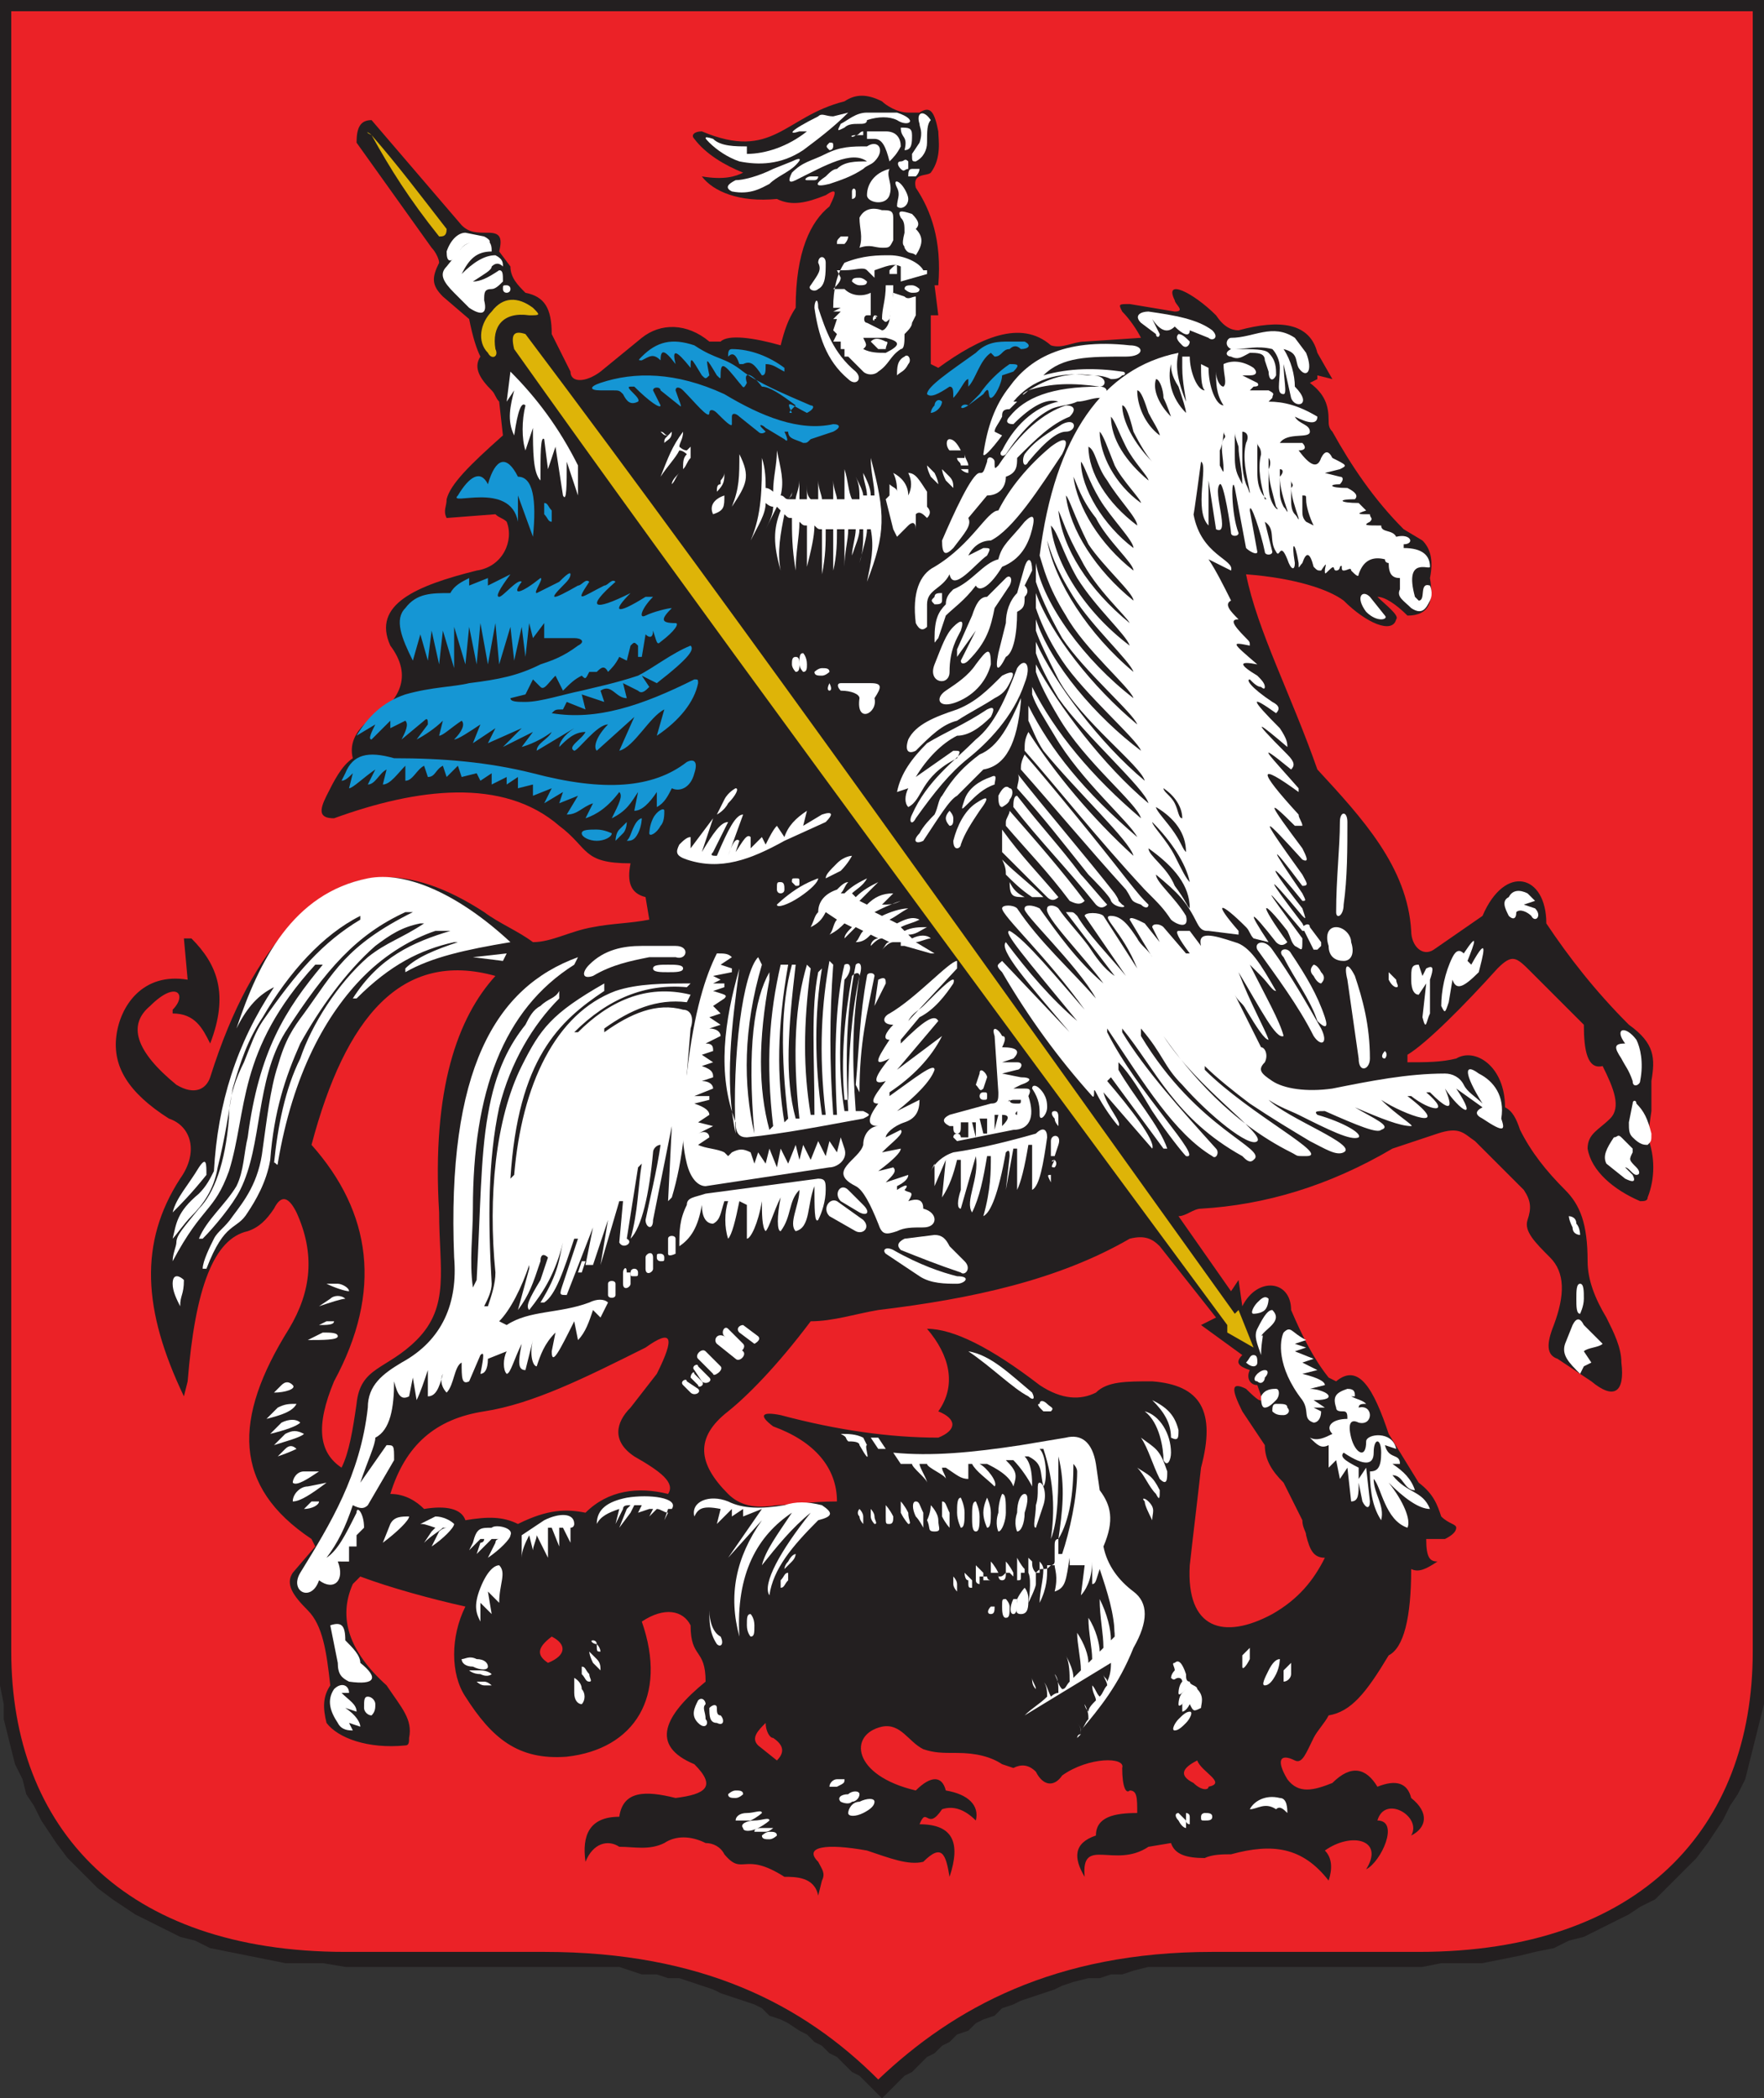 <?xml version="1.0" encoding="utf-8"?>
<!-- Generator: Adobe Illustrator 18.1.0, SVG Export Plug-In . SVG Version: 6.00 Build 0)  -->
<svg version="1.1" id="Layer_1" xmlns="http://www.w3.org/2000/svg" xmlns:xlink="http://www.w3.org/1999/xlink" x="0px" y="0px"
	 viewBox="0 0 47 55.9" enable-background="new 0 0 47 55.9" xml:space="preserve">
<rect x="0" y="0" width="47" height="55.9" fill="#333333" stroke="none"/>
<g>
	<polygon fill-rule="evenodd" clip-rule="evenodd" fill="#231F20" points="0,0 47,0 47,44 47,44.5 47,44.9 47,45.4 46.9,45.8 
		46.8,46.2 46.7,46.6 46.6,47 46.5,47.4 46.3,47.8 46.1,48.1 45.9,48.5 45.7,48.8 45.5,49.1 45.2,49.5 45,49.7 44.7,50 44.4,50.3 
		44.1,50.6 43.7,50.8 43.4,51 43,51.2 42.6,51.4 42.2,51.6 41.8,51.7 41.4,51.9 40.9,52 40.5,52.1 40,52.2 39.5,52.3 38.9,52.3 
		38.4,52.3 37.9,52.4 32.4,52.4 32,52.4 31.6,52.4 31.3,52.4 30.9,52.4 30.6,52.4 30.2,52.5 29.9,52.6 29.6,52.6 29.3,52.7 29,52.7 
		28.6,52.8 28.3,52.9 28.1,53 27.8,53.1 27.5,53.2 27.2,53.3 27,53.4 26.7,53.5 26.5,53.7 26.2,53.8 26,53.9 25.8,54.1 25.5,54.2 
		25.3,54.4 25.1,54.5 24.9,54.7 24.7,54.8 24.5,55 24.3,55.2 24.1,55.3 23.9,55.5 23.5,55.9 23.1,55.5 22.9,55.3 22.7,55.2 22.5,55 
		22.3,54.8 22.1,54.7 21.9,54.5 21.7,54.4 21.5,54.2 21.3,54.1 21,53.9 20.8,53.8 20.5,53.7 20.3,53.5 20.1,53.4 19.8,53.3 
		19.5,53.2 19.2,53.1 19,53 18.7,52.9 18.4,52.8 18.1,52.7 17.8,52.7 17.5,52.6 17.1,52.6 16.8,52.5 16.5,52.4 16.1,52.4 15.8,52.4 
		15.4,52.4 15,52.4 14.6,52.4 9.2,52.4 8.6,52.3 8.1,52.3 7.6,52.3 7.1,52.2 6.6,52.1 6.1,52 5.6,51.9 5.2,51.7 4.8,51.6 4.4,51.4 
		4,51.2 3.6,51 3.3,50.8 3,50.6 2.6,50.3 2.3,50 2,49.7 1.8,49.5 1.5,49.1 1.3,48.8 1.1,48.5 0.9,48.1 0.7,47.8 0.6,47.4 0.4,47 
		0.3,46.6 0.2,46.2 0.1,45.8 0.1,45.4 0,44.9 0,44.5 0,44 0,0 	"/>
	<path fill-rule="evenodd" clip-rule="evenodd" fill="#EB2227" d="M0.3,0.3h23.2h23.2V44c0,4.7-3,8-8.9,8h-5.5
		c-4.2,0-6.9,1.5-8.9,3.4c-2-2-4.7-3.4-8.9-3.4H9.2c-5.9,0-8.9-3.3-8.9-8V0.3L0.3,0.3z"/>
	<path fill-rule="evenodd" clip-rule="evenodd" fill="#231F20" d="M10.4,39.8c0.4-1.3,1.2-2,2.5-2.2c1.3-0.2,2.7-0.9,4.3-1.7
		c0.7-0.5,0.8-0.3,0.3,0.7l-0.7,0.9c-0.4,0.4-0.5,0.9,0.1,1.3c0.7,0.4,1.1,0.7,0.9,1c-0.8-0.2-1.6-0.1-2.2,0.5
		c-0.5-0.1-1-0.1-1.8,0.3c-0.4-0.2-0.8-0.2-1.4-0.1c-0.1-0.3-0.5-0.4-1.1-0.3C11.1,40,10.8,39.8,10.4,39.8L10.4,39.8L10.4,39.8z
		 M19.4,39.8c-0.8-0.8-0.9-1.5,0-2.2c0.5-0.4,1.3-1.2,2.2-2.4c0.6,0,1.2-0.2,1.8-0.3c2.5-0.3,4.8-0.8,6.7-1.9c0.4-0.1,0.6,0,0.8,0.2
		l1.5,1.9l-0.4,0.2l1.1,0.8c-0.2,0.2-0.1,0.3,0.2,0.4c-0.1,0.2,0,0.4,0.2,0.4c0.1,0.3,0.3,0.7-0.3,0.1c-0.4-0.2-0.4,0-0.1,0.6
		l0.6,0.9c0,0.4,0.2,0.7,0.5,1l0.5,1c0,0.2,0.1,0.3,0.1,0.4c0.1,0.4,0.2,0.6,0.5,0.6c-0.3,0.6-0.7,1.1-1.4,1.5
		c-1.3,0.7-2.3,0.4-2.2-1.3c0.1-0.9,0.2-1.7,0.3-2.6c0.4-1.5,0-2.2-1.3-2.3c-0.7,0-1.2,0-1.5,0.3c-0.4,0.2-0.9,0.2-1.5-0.2
		c-1.3-1-2.3-1.5-3-1.5c0.6,0.7,0.8,1.5,0.3,2.2c0.5,0.2,0.5,0.5,0,0.7c-1.3,0-2.7-0.2-4.2-0.6c-0.5-0.1-0.6,0-0.2,0.3
		c1.1,0.4,1.7,1.1,1.7,2c-0.7,0-1.3,0.1-1.6,0.1C20.1,40.2,19.7,40.1,19.4,39.8L19.4,39.8L19.4,39.8z M31.9,46.9
		c-0.4,0.2-0.5,0.4-0.1,0.6c0.2,0.2,0.4,0.2,0.4,0.1C32.7,47.5,32,47.2,31.9,46.9L31.9,46.9L31.9,46.9z M20.4,45.9
		c-0.2,0.2-0.4,0.4-0.2,0.6l0.5,0.4c0.2-0.2,0.2-0.4-0.1-0.6C20.5,46.3,20.4,46.1,20.4,45.9L20.4,45.9L20.4,45.9z M14.7,43.6
		c0.4,0.2,0.4,0.5-0.1,0.7C14.3,44.1,14.3,43.9,14.7,43.6L14.7,43.6L14.7,43.6z M8.3,30.5c1.6,1.8,1.9,3.9,0.6,6.3
		c-0.5,1.2-0.4,1.9,0.2,2.3c0.2-0.4,0.3-1,0.4-1.7c0.1-1,0.8-0.9,1.6-1.7c0.9-0.9,0.6-1.9,0.6-3.4c-0.2-3.3,0.5-5.2,1.5-6.3
		C10.7,25.3,9.2,27.1,8.3,30.5L8.3,30.5L8.3,30.5z M9.9,3.2c-0.3,0-0.4,0.2-0.4,0.6l2,2.8c0.1,0.1,0.2,0.3,0.2,0.4
		c-0.2,0.4-0.2,0.6,0.1,0.9l0.7,0.6c0.1,0.5,0.2,0.8,0.3,1c-0.2,0.3,0,0.6,0.3,0.9c0.1,0.1,0.1,0.2,0.2,0.3l0.1,0.9
		c-0.9,0.8-1.4,1.3-1.5,1.7c0,0.2-0.1,0.3,0,0.5l1.3-0.1c0.1,0.1,0.2,0.1,0.3,0.2c0.2,0.5-0.1,1.2-0.8,1.3c-1.6,0.4-2.8,0.9-2.3,2
		c0.6,0.8,0.3,1.5-0.7,2.1c-0.2,0.2-0.4,0.5-0.3,0.9c-0.3,0.2-0.5,0.6-0.7,1c-0.2,0.4-0.2,0.6,0.2,0.6c2.2-0.8,4.5-1.1,6,0.2
		c0.8,0.6,0.6,1,1.9,1c-0.1,0.5,0,0.8,0.4,0.9l0.1,0.6c-0.5,0.1-1,0.1-1.5,0.2c-0.6,0.1-1.1,0.4-1.6,0.4c-0.4-0.3-0.9-0.5-1.3-0.8
		c-2-1.3-3.7-1.3-5.2,0.4c-0.8,0.9-1.5,2.1-2.1,4c-0.1,0.3-0.4,0.5-0.9,0.2c-1.1-0.9-1.3-1.6-0.7-2.1c0.7-0.7,1-0.3,0.6,0.1l0,0.1
		c0.6,0,0.8,0.4,1,0.8c0.5-1.3,0.2-2.1-0.5-2.8l-0.2,0l0.1,1.1c-1.2-0.2-1.8,0.7-1.9,1.5c-0.1,0.8,0.3,1.5,1.4,2.2
		c0.6,0.2,0.8,0.9,0.3,1.6c-1.1,1.7-1,3.5,0.1,5.8L5,36.8c0.2-2.5,0.7-3.8,1.6-4c0.3-0.1,0.5-0.3,0.7-0.6c0.2-0.4,0.4-0.3,0.6,0.1
		c0.5,1.1,0.4,2.1-0.2,3.1c-1.5,2.4-1.5,4.2,0.6,5.6l0.1,0.2l-0.6,0.7c-0.2,0.3,0,0.6,0.4,1c0.4,0.4,0.5,1.1,0.6,2
		c-0.2,0.3-0.2,0.6-0.1,1c0.3,0.4,1.1,0.7,2.1,0.6c0.1,0,0.1-0.1,0.1-0.2c0.1-0.5-0.2-0.8-0.6-1.4c-1-0.9-1.3-1.8-0.9-2.7l0.2-0.2
		c0.8,0.3,1.9,0.6,2.8,0.8c-0.4,0.8-0.4,1.8,0,2.4c0.7,1.1,1.4,1.7,2.7,1.6c1.8-0.2,2.7-1.6,2-3.6c0.6-0.4,1.1-0.3,1.3,0.1
		c0,0.9,0.4,0.6,0.4,1.5c-1.1,0.9-1.5,1.7-0.3,2.2c0.6,0.6,0.3,0.8-0.5,0.9c-0.8-0.2-1.4-0.2-1.5,0.5c-0.8,0-1,0.5-0.9,1.2
		c0.2-0.5,0.6-0.6,0.9-0.4c0.4,0,0.8,0.1,1.2-0.1c0.3-0.2,0.7-0.2,1.1,0c0.2,0,0.4,0.1,0.5,0.3c0.5,0.6,0.5-0.1,1.6,0.6
		c0.3,0,0.8,0,0.9,0.5l0.1-0.4c0.1-0.2,0-0.3-0.1-0.5c-0.4-0.4,0.2-0.5,1.3-0.3c0.6,0.2,1.1,0.4,1.5,0.3c0.5-0.5,0.6-0.2,0.7,0.4
		c0.3-0.9,0.1-1.4-0.8-1.4c0.2-0.5,0.2,0.2,0.6-0.4c0.3-0.1,0.6,0,0.9,0.3c0.1-0.4-0.2-0.7-0.8-0.8c-0.1-0.4-0.4-0.4-0.8,0
		c-1.7-0.4-1.8-1.5-0.9-1.7c0.5-0.1,0.7,0.4,1.1,0.6c0.3,0.1,0.5,0.1,0.9,0.1c0.5,0,0.9,0.1,1.2,0.3l0.3,0.1
		c0.2-0.1,0.4-0.1,0.6,0.1c0.2,0.4,0.5,0.4,0.7,0.1c0.7-0.5,1.7-0.5,1.6-0.2c0,0.5,0.1,0.7,0.2,0.6c0.2,0,0.2,0.2,0.2,0.6
		c-0.6,0-1.1,0.1-1.1,0.6c-0.6,0.2-0.6,0.6-0.3,1.1c-0.1-1.1,0.8-0.2,1.7-0.8l0.6-0.1c0.1,0.3,0.4,0.4,0.9,0.4
		c0.2-0.1,0.5-0.1,0.7-0.1c1.1-0.3,1.9-0.2,2.6,0.7c0.1-0.3,0.1-0.6-0.1-0.8c0.7-0.5,1.6-0.3,1.1,0.5c0.4-0.2,0.9-1.3,0.3-1.3
		c0.2-0.7,1.2-0.1,0.9,0.4c0.4-0.2,0.5-0.6,0-1c-0.1-0.4-0.4-0.5-0.9-0.3c-0.3-0.5-0.7-0.6-1.2-0.1c-0.5,0.2-0.9,0.3-1.2-0.1
		c-0.3-0.5-0.2-0.7,0.2-0.5c0.2,0.1,0.3-0.2,0.5-0.6c0.1-0.2,0.3-0.4,0.4-0.6c0.6-0.1,1-0.6,1.6-1.6c0.4-0.2,0.6-1,0.6-2.3
		c0.2,0.1,0.4,0,0.7-0.2c-0.2,0-0.3-0.1-0.3-0.6h0.5c0.2-0.1,0.3-0.2,0.3-0.3c0-0.1-0.2-0.1-0.4-0.3c-0.1-0.3-0.2-0.6-0.6-0.9
		L37,38.2c-0.4-1.2-0.8-1.9-1.4-1.4l-0.2-0.1c-0.4-0.5-0.7-1.1-1-1.8c0-0.8-0.9-0.9-1.3-0.1l-0.1-0.7l-0.2,0.3l-1.4-2
		c0.2,0,0.4-0.2,0.6-0.2c1.7-0.1,3.4-0.6,5.1-1.6l1.2-0.4c0.6-0.2,0.7,0,1,0.2l1.3,1.3c0.2,0.3,0.2,0.5,0.1,0.8
		c-0.1,0.3,0.2,0.6,0.6,1c0.4,0.4,0.4,1,0.1,1.8c-0.2,0.5-0.2,0.8,0.1,0.9l0.9,0.6c0.6,0.5,0.9,0.3,0.8-0.5c0-0.4-0.2-0.8-0.4-1.2
		c-0.3-0.5-0.5-1-0.5-1.5c0-1-0.2-1.5-0.6-1.9c-0.5-0.5-0.9-1-1.2-1.6c-0.1-0.3-0.2-0.5-0.4-0.6c0-1.1-0.8-1.6-1.3-1.3
		c-0.4,0.1-0.8,0.1-1.3,0.1v-0.2c0.5-0.3,1.5-1.3,2.4-2.3c0.4-0.4,0.5-0.3,0.9,0.1l1.4,1.4c0,0.7,0.1,1.2,0.5,1.1
		c0.3,0.6,0.5,1.1,0.2,1.4c-0.3,0.3-0.6,0.4-0.6,0.8c0.1,0.6,0.7,1.1,1.4,1.4c0.1,0,0.2,0,0.2-0.1c0.2-0.5,0.2-1.1,0-1.6L44,29.6
		c0-0.3,0-0.6,0-0.8c0.1-0.6,0.1-1-0.6-1.5c-0.9-0.9-1.6-1.8-2.2-2.7c0-1.3-1.1-1.6-1.7-0.2l-1.3,0.9c-0.3,0.2-0.6-0.1-0.6-0.5
		c-0.1-1.7-1.3-3-2.5-4.3c-0.7-2-1.6-3.7-1.9-5.2c1.3,0.1,2.2,0.4,2.6,0.7c0.6,0.6,1.3,0.9,1.4,0.5c0.1-0.1-0.3-0.4-0.5-0.6
		c0.2,0,0.5,0.2,0.8,0.5c0.6,0,0.7-0.4,0.6-1c0.1-0.5,0-0.8-0.2-1l-0.5-0.3c-0.8-0.8-1.4-1.7-1.9-2.6c-0.1-0.1-0.1-0.2-0.1-0.3
		c0-0.4-0.1-0.7-0.5-1l0.2-0.1l0-0.1l0.4,0.1l-0.4-0.7c-0.2-0.8-1-0.9-2.1-0.6c-0.2,0-0.4-0.1-0.6-0.4C31.8,7.8,31,7.4,31.3,8
		c0,0.1,0.3,0.3,0,0.3l-1.2-0.2c-0.3,0-0.3,0-0.2,0.2c0.2,0.2,0.4,0.5,0.5,0.7l-1.5,0.1c-0.3,0-0.6,0.2-0.9,0.1
		c-0.8-0.7-1.9-0.2-3,0.6l-0.2-0.1l0-1.3H25l-0.1-0.8h0.1c0.1-1.2-0.2-2-0.6-2.6c-0.1-0.4,0.3-0.3,0.4-0.4C25.1,4.2,25,3.7,25,3.5
		c-0.1-0.5-0.2-0.7-0.5-0.5h-0.3c-0.3,0-0.6-0.2-0.7-0.3c-0.4-0.2-0.7-0.2-1,0c-1.6,0.4-1.9,1.6-3.8,0.8c-0.2,0-0.3,0.1-0.2,0.2
		c0.3,0.4,0.8,0.7,1.3,0.9c-0.2,0.1-0.5,0.2-1.1,0.1c0.3,0.4,1,0.7,2,0.6c0.4,0.2,0.8,0.1,1.3-0.1c0.3-0.2,0.3-0.1,0.1,0.3
		c-0.5,0.4-0.9,1.2-0.9,2.7c-0.2,0.3-0.3,0.6-0.4,1c-0.7-0.2-1.4-0.3-1.6-0.1l-0.3,0c-0.6-0.5-1.3-0.5-1.8-0.1L16,9.9
		c-0.4,0.3-0.8,0.3-0.8,0l-0.5-1c0-0.7-0.2-1-0.7-1.1c-0.2-0.2-0.4-0.4-0.4-0.7l-0.3-0.4c0.1-0.4,0-0.5-0.3-0.5
		c-0.3,0-0.5,0-0.7-0.2L9.9,3.2L9.9,3.2z"/>
	<path fill-rule="evenodd" clip-rule="evenodd" fill="#FFFFFF" d="M41.7,35.8l0.2-0.5c0.1-0.2,0.2-0.2,0.3,0l0.5,0.5
		c-0.1,0.1-0.4,0.1-0.5,0.2l0.2,0.3l-0.2,0.1l-0.1,0.2C41.8,36.3,41.6,36.1,41.7,35.8L41.7,35.8L41.7,35.8z M42.1,34.2
		c0.1,0,0.1,0.2,0.1,0.4c0,0.2-0.1,0.4-0.1,0.4C42,35,42,34.8,42,34.6C42,34.4,42,34.2,42.1,34.2L42.1,34.2L42.1,34.2z M41.8,32.4
		c0,0,0.2,0,0.2,0.2c0.1,0.1,0.1,0.3,0.1,0.3c0,0-0.2,0-0.2-0.2C41.8,32.5,41.8,32.4,41.8,32.4L41.8,32.4z"/>
	<path fill-rule="evenodd" clip-rule="evenodd" fill="#FFFFFF" d="M43.2,30.3c-0.1-0.1-0.1,0-0.2,0c-0.2,0.3-0.3,0.5-0.2,0.7
		l0.5,0.4c0.2,0.1,0.3,0.1,0.2-0.1l-0.2-0.2c0.1,0,0.2,0.2,0.3,0.2c0.1,0,0.1-0.1,0-0.2c-0.2-0.2-0.2-0.2-0.1-0.4c0,0,0-0.1,0-0.1
		L43.2,30.3L43.2,30.3z M43.2,28.2c-0.2-0.3-0.2-0.4,0.1-0.4c-0.3-0.4,0-0.5,0.3-0.1c0.1,0.2,0.2,0.6,0.1,1.1c0,0.1-0.2,0.2-0.2,0
		C43.4,28.5,43.3,28.4,43.2,28.2L43.2,28.2L43.2,28.2z M43.4,29.9l0.1-0.5c0-0.1,0.1-0.1,0.1,0c0.2,0.2,0.3,0.4,0.4,0.8
		c0,0.2,0,0.2-0.1,0.3c-0.1,0-0.2,0-0.4-0.2C43.4,30.2,43.4,30.1,43.4,29.9L43.4,29.9z"/>
	<path fill-rule="evenodd" clip-rule="evenodd" fill="#FFFFFF" d="M35.6,24.3c0-0.9,0.1-1.7,0.1-2.4c0-0.3,0.2-0.3,0.2,0
		c0,0.7,0,1.5-0.1,2.2C35.8,24.4,35.6,24.5,35.6,24.3L35.6,24.3L35.6,24.3z M36.9,28C36.9,28,37,28,36.9,28c0.1,0.1,0,0.2,0,0.2
		C36.8,28.2,36.8,28.1,36.9,28C36.8,28,36.8,28,36.9,28L36.9,28L36.9,28z M34.7,24.7L34.7,24.7c0.1-0.1,0.2-0.1,0.2,0l0.3,0.4
		c0,0,0,0.1,0,0.1l-0.1,0.1c0,0-0.1,0-0.1,0L34.7,24.7C34.7,24.8,34.7,24.7,34.7,24.7L34.7,24.7L34.7,24.7z M37.9,27.1l0.1-0.9
		l-0.2,0.3c-0.1,0-0.2-0.1-0.2-0.4c0-0.3,0-0.4,0.2-0.4l0.1,0.3l0.1-0.2c0.2-0.1,0.2,0,0.1,0.3l0,0.9C38,27.2,38,27.5,37.9,27.1
		L37.9,27.1L37.9,27.1z M40.2,24.4c-0.1-0.2-0.2-0.4,0-0.5c0.1-0.2,0.3-0.2,0.5-0.1c0.1,0.1,0.2,0.2,0.2,0.2l-0.3,0.1l0.3,0.1
		c0.2,0.2,0,0.4-0.1,0.2c-0.1-0.1-0.3-0.2-0.4-0.1C40.4,24.5,40.3,24.5,40.2,24.4L40.2,24.4L40.2,24.4z M37,25.9
		c0,0,0.1,0.1,0.2,0.2c0,0.1,0.1,0.2,0,0.2c0,0-0.1,0-0.2-0.2C37,26.1,37,25.9,37,25.9L37,25.9L37,25.9z M35,25.7c0,0,0.1,0,0.2,0.2
		c0.1,0.1,0.1,0.2,0,0.3c0,0-0.1,0-0.2-0.2C34.9,25.9,34.9,25.8,35,25.7L35,25.7L35,25.7z M35.6,24.7c0.2,0,0.4,0.2,0.4,0.4
		c0.1,0.3,0,0.5-0.2,0.5c-0.2,0-0.4-0.1-0.4-0.4C35.3,24.9,35.4,24.7,35.6,24.7L35.6,24.7L35.6,24.7z M35.9,26.1
		c-0.1-0.4,0-0.5,0.2-0.1c0.2,0.6,0.4,1.3,0.4,2.2c0,0.3-0.3,0.4-0.3,0C36.1,27.5,36,26.8,35.9,26.1L35.9,26.1L35.9,26.1z
		 M38.4,26.8c0-0.4,0.1-0.9,0.3-1.3c0.1-0.2,0.2-0.2,0.3-0.1c0.4-0.6,0.3-0.3,0.1,0.2l0.1,0.1c0.5-0.9,0.3-0.2,0.2,0.2
		c-0.4,0.4-0.6,0.5-0.7,0.2l-0.1,0.6C38.5,27,38.5,27,38.4,26.8L38.4,26.8z"/>
	<path fill-rule="evenodd" clip-rule="evenodd" fill="#FFFFFF" d="M8.5,42.1c-0.2,0.6-0.8,0.3-0.5-0.2c0.8-1.3,1.6-2.6,1.8-4.4
		c0-0.6,0.4-0.9,0.9-1.2c1.1-0.6,1.5-1.6,1.4-2.8c-0.2-5,1.1-7.2,3.3-8l-0.1,0.2c-1.9,1.2-2.7,3.4-2.7,6.5c0,0.7-0.1,1.4,0,2.1
		l0.1-0.2c0.1-1.8,0.1-3.3,0.3-4.4c0.2-1.2,0.6-1.9,1-2.4c0.1-0.2,0.2-0.4,0.4-0.5c0.2-0.2,0.4-0.2,0.5-0.4l0,0.2
		c-0.7,0.7-1.3,1.7-1.6,2.9c-0.3,1.4-0.3,3-0.2,4.7c0,0.2-0.1,0.4-0.2,0.6l0.1,0c0.1-0.3,0.2-0.6,0.2-0.9c-0.2-2,0-4.1,0.7-5.5
		c0.5-1,0.8-1.4,2.2-2.2l0,0.2c-1.2,0.8-2.3,1.8-2.5,5l0.1-0.1c0.2-2.4,1.1-4.3,2.7-4.9c0.6-0.2,1.3-0.2,2-0.2l-0.1,0.1
		c-1.1-0.1-2.1,0.3-3,1.2l0.1,0c0.8-0.8,1.8-1.3,3-1l-0.1,0.2c-0.8-0.1-1.5,0.2-2.2,0.7v0.1c0.7-0.5,1.4-0.8,2.1-0.6
		c0.2,0,0.3,0.2,0.2,0.5l-0.1,1.2c0,1.2-0.1,2.3-0.4,3.3l-0.1,0.1l0.1-2l-0.5,2.5c0,0.3-0.2,0.2-0.2,0c0.1-0.5,0.3-1.3,0.4-2
		c-0.1,0-0.2,0.1-0.2,0.2c-0.1,1.1-0.3,2-0.6,2.3c0.2-0.7,0.2-1.4,0.3-2l-0.1,0.1l-0.3,1.9c0.2,0.1-0.1,0.3-0.2,0.1l0.1-1.1l-0.1,0
		l-0.5,1.7l0.2-1.2l-0.4,1.2h-0.2l0.2-1l-0.7,1.8c-0.2,0-0.2,0-0.1-0.3l0.4-1.2l-0.1,0c-0.3,0.9-0.5,1.5-0.8,1.7l-0.1,0
		c0.5-0.8,0.5-1.2,0.6-1.6c-0.2,0.8-0.5,1.3-0.9,1.8c-0.1-0.1,0-0.3,0.3-0.8l0.2-0.6c-0.1-0.1-0.2-0.1-0.2,0.1
		c-0.2,0.6-0.3,0.9-0.6,1.3l0.3-1.1l0-0.1c-0.2,0.6-0.5,1.2-0.8,1.5l0.2,0.1c0.6-0.4,1.4-0.3,2.2-0.6c0.2-0.1,0.4-0.1,0.5,0
		l-0.2,0.4l-0.2-0.2c-0.1,0.3-0.2,0.6-0.4,0.8l-0.1-0.5c-0.4,0.8-0.6,1.2-0.6,0.8l0.1-0.5c-0.3,0.3-0.4,0.6-0.5,0.9
		c-0.1,0-0.2-0.3-0.1-0.7l-0.2,0.8c-0.2,0-0.2-0.2-0.1-0.7c-0.2,0.4-0.3,0.8-0.4,0.8c-0.1-0.1-0.1-0.4,0-0.6L13,36.2
		c0,0.3-0.1,0.4-0.2,0.4c0.1-0.5,0.1-0.6,0-0.5l-0.3,0.7c-0.2,0.1-0.2-0.1-0.2-0.5c-0.2,0.1-0.2,0.6-0.4,0.8
		c-0.1-0.1-0.2-0.3-0.1-0.5c-0.1,0.4-0.2,0.6-0.4,0.6l0-0.7c-0.1,0.3-0.2,0.6-0.3,0.8L11,36.7l-0.1,0.5c-0.2,0.1-0.3,0-0.4-0.4
		c0,0.7-0.1,1.3-0.5,1.5c0,0.2-0.2,0.6-0.4,1.2l0.7-1c0.2,0,0.2,0,0.2,0.4l-0.7,1.2c-0.1,0.1-0.2,0.1-0.4,0c-0.2,0.6-0.4,1-0.7,1.4
		c0.3-0.2,0.5-0.6,0.8-1.2c0-0.2,0.2,0,0.2,0.4l-0.2,0.2l0,0.3l-0.2,0v0.4L9,41.6C9.2,42.1,8.9,42.4,8.5,42.1L8.5,42.1z"/>
	<polygon fill-rule="evenodd" clip-rule="evenodd" fill="#FFFFFF" points="12.6,25.5 13.5,25.4 13.4,25.6 12.6,25.5 	"/>
	<path fill-rule="evenodd" clip-rule="evenodd" fill="#FFFFFF" d="M4.6,32.3c0.1-0.4,0.4-0.7,0.7-1.2c0.2-0.3,0.2-0.1,0.2,0.2
		C5.1,31.8,4.8,32.1,4.6,32.3L4.6,32.3z"/>
	<path fill-rule="evenodd" clip-rule="evenodd" fill="#FFFFFF" d="M13.6,25.1c-1.4-1.3-2.8-1.9-3.8-1.7c-2,0.4-2.9,2.2-3.5,4
		c0.3-0.6,0.6-0.9,1-1.1c-1,1.5-1.5,3.1-1.6,4.9c-0.1,0.2-0.2,0.4-0.4,0.6c-0.6,0.5-0.6,0.8-0.7,1.2c0.1-0.1,0.3-0.4,0.5-0.6
		c0.3-0.3,0.6-0.7,0.7-1.3c0.2-0.8,0.3-1.5,0.4-2.1c0.2-0.7,0.4-1.3,0.8-1.9c0.7-1.2,1.6-2.2,2.6-2.7v0.1c-1,0.6-1.7,1.4-2.6,2.7
		c-0.2,0.3-0.3,0.6-0.5,1.1c-0.2,0.4-0.4,0.9-0.4,1.5c-0.1,1.2-0.4,2-0.8,2.4c-0.4,0.5-0.6,0.7-0.6,0.9c0,0.1-0.1,0.3-0.1,0.5
		c0.8-1.5,1.1-1.3,1.5-2.4c0.5-1.6,0.2-3.2,2.3-5.5h0.2c-1,1.2-1.7,2.3-2,4.6c-0.1,0.4-0.1,0.9-0.3,1.3c-0.3,0.5-0.8,0.9-1,1.4
		l0.1,0c0.3-0.3,0.8-0.9,1-1.3c0.6-1.2,0.4-2.9,1.2-4.2c1.1-1.7,1.9-2.6,3.2-3.2l0.2,0c-1.8,0.9-2.1,1.6-2.9,2.7
		c-0.3,0.4-0.5,0.7-0.7,1.4C7.2,29,7.1,29.9,7,30.6c-0.1,0.9-0.5,1.4-0.8,1.8C6,32.7,5.8,32.8,5.7,33c-0.1,0.2-0.3,0.6-0.3,0.8
		l0.1,0c0.5-1.3,0.8-1,1.1-1.5c0.2-0.3,0.5-0.8,0.6-1.4c0.1-1.3,0.4-2.2,0.8-3.1c0.5-0.9,1.2-1.9,2-2.6c0.4-0.3,0.7-0.5,1.2-0.6h0.1
		c-0.6,0.4-1,0.5-1.5,0.9c-0.8,0.7-1.5,1.8-1.8,2.7C7.6,29,7.4,30,7.3,31c0-0.1,0.1,0.1,0.1,0C7.8,28.6,8.7,27,9.7,26
		c0.6-0.6,1.3-1,1.9-1.2l0.4,0c-1,0.3-1.9,0.7-2.6,1.8l0.1,0c0.9-0.9,1.7-1.3,2.6-1.5l0.1,0c-0.6,0.2-1.1,0.4-1.4,0.7l0,0.1
		C11.5,25.5,12.4,25.3,13.6,25.1L13.6,25.1z"/>
	<path fill-rule="evenodd" clip-rule="evenodd" fill="#FFFFFF" d="M4.8,34.8c-0.1-0.2-0.2-0.4-0.2-0.6c0-0.3,0.2-0.2,0.3-0.1
		C4.9,34.5,4.8,34.5,4.8,34.8L4.8,34.8z"/>
	<path fill-rule="evenodd" clip-rule="evenodd" fill="#FFFFFF" d="M7.3,37.1l0.2-0.2c0.1-0.1,0.2-0.1,0.3,0
		C7.9,37,7.6,37.1,7.3,37.1L7.3,37.1z"/>
	<path fill-rule="evenodd" clip-rule="evenodd" fill="#FFFFFF" d="M7.1,37.8l0.3-0.3c0.2-0.1,0.3-0.1,0.5-0.1
		C7.8,37.6,7.5,37.7,7.1,37.8L7.1,37.8z"/>
	<path fill-rule="evenodd" clip-rule="evenodd" fill="#FFFFFF" d="M7.2,38.2l0.3-0.3c0.2-0.1,0.4-0.1,0.5,0
		C7.9,38,7.6,38.1,7.2,38.2L7.2,38.2z"/>
	<path fill-rule="evenodd" clip-rule="evenodd" fill="#FFFFFF" d="M7.3,38.5l0.3-0.3c0.2-0.1,0.3-0.1,0.5,0
		C8,38.3,7.6,38.4,7.3,38.5L7.3,38.5z"/>
	<path fill-rule="evenodd" clip-rule="evenodd" fill="#FFFFFF" d="M7.4,38.8l0.2-0.2c0.1-0.1,0.2-0.1,0.3,0
		C7.9,38.6,7.7,38.7,7.4,38.8L7.4,38.8z"/>
	<path fill-rule="evenodd" clip-rule="evenodd" fill="#FFFFFF" d="M8.5,35.3l0.2-0.1c0.1,0,0.2,0,0.2,0C8.9,35.3,8.7,35.3,8.5,35.3
		L8.5,35.3z"/>
	<path fill-rule="evenodd" clip-rule="evenodd" fill="#FFFFFF" d="M8.2,35.7l0.4-0.2c0.2,0,0.4,0,0.4,0.1C9,35.7,8.6,35.7,8.2,35.7
		L8.2,35.7z"/>
	<path fill-rule="evenodd" clip-rule="evenodd" fill="#FFFFFF" d="M8.5,34.8l0.3-0.2c0.1-0.1,0.3-0.1,0.4,0
		C9.1,34.6,8.8,34.7,8.5,34.8L8.5,34.8z"/>
	<path fill-rule="evenodd" clip-rule="evenodd" fill="#FFFFFF" d="M8.7,34.2L9,34.2c0.1,0,0.3,0.1,0.3,0.2
		C9.2,34.4,8.9,34.3,8.7,34.2L8.7,34.2z"/>
	<path fill-rule="evenodd" clip-rule="evenodd" fill="#FFFFFF" d="M8.1,40.2L8.3,40c0.1,0,0.2,0,0.2,0C8.5,40.1,8.3,40.2,8.1,40.2
		L8.1,40.2z"/>
	<path fill-rule="evenodd" clip-rule="evenodd" fill="#FFFFFF" d="M8.7,39.5l-0.5,0.1C8,39.6,7.8,39.8,7.8,40
		C8,40,8.3,39.8,8.7,39.5L8.7,39.5z"/>
	<path fill-rule="evenodd" clip-rule="evenodd" fill="#FFFFFF" d="M8.5,39.2H8.1c-0.2,0-0.3,0.2-0.3,0.3C7.9,39.6,8.2,39.4,8.5,39.2
		L8.5,39.2z"/>
	<path fill-rule="evenodd" clip-rule="evenodd" fill="#FFFFFF" d="M10.2,41.1l0.2-0.5c0.1-0.2,0.3-0.2,0.5-0.2
		C10.9,40.5,10.6,40.8,10.2,41.1L10.2,41.1z"/>
	<path fill-rule="evenodd" clip-rule="evenodd" fill="#FFFFFF" d="M11.2,40.6l0.4-0.2c0.2,0,0.4,0.1,0.5,0.2h0
		c0,0.1-0.3,0.4-0.6,0.6l0.2-0.4c0,0,0.1-0.1,0.2-0.1c0,0-0.1,0-0.1,0c-0.1,0.1-0.3,0.2-0.5,0.4l0.2-0.3c0,0,0.1-0.1,0.1-0.1
		C11.3,40.6,11.3,40.6,11.2,40.6L11.2,40.6z"/>
	<path fill-rule="evenodd" clip-rule="evenodd" fill="#FFFFFF" d="M13.1,40.7c0.1-0.1,0.6,0,0.5,0.2l0,0c0,0.1-0.3,0.4-0.6,0.6
		l0.2-0.4c0-0.1,0.1-0.1,0.1-0.1c0,0-0.1,0-0.2,0c-0.1,0.1-0.2,0.2-0.4,0.4l0.1-0.3c0,0,0.1,0,0.1-0.1c0,0-0.1,0-0.1,0
		c-0.1,0.1-0.2,0.2-0.3,0.3l0.1-0.2C12.7,40.7,12.8,40.7,13.1,40.7L13.1,40.7z"/>
	<path fill-rule="evenodd" clip-rule="evenodd" fill="#FFFFFF" d="M15.9,40.6c0-0.4,0.3-0.6,0.8-0.7c0.6-0.1,1.4,0,1.2,0.3
		c0,0,0,0-0.1,0l-0.1,0.3L17.5,41l0.2-0.5l0.1-0.2c-0.1,0-0.2-0.1-0.3-0.1l-0.2,0.2l-0.3,0.4l0.3-0.4l0.1-0.2c0,0-0.1,0-0.1,0
		L17,40.3l-0.3,0.4l0.3-0.4l0.1-0.2c-0.1,0-0.1,0-0.2,0l-0.1,0.2l-0.3,0.4l0.2-0.5l0.1-0.1c-0.1,0-0.2,0-0.2,0.1l-0.2,0.4l0.1-0.4
		C16.2,40.3,16,40.4,15.9,40.6L15.9,40.6z"/>
	<path fill-rule="evenodd" clip-rule="evenodd" fill="#FFFFFF" d="M13.9,40.9L13.9,40.9L13.9,40.9L13.9,40.9l0.6-0.4
		c0.4-0.2,0.8-0.2,0.8,0.1c0,0,0,0.1-0.1,0.1c0,0.1,0,0.2,0,0.4L15,40.7c0,0-0.1,0-0.1,0c0,0.2,0,0.4,0,0.5l-0.2-0.5
		c0,0-0.1,0-0.1,0c0,0.2,0,0.5,0,0.8l-0.3-0.6c0,0,0,0,0,0c0,0.1-0.1,0.3-0.1,0.4l-0.1-0.4l0,0c-0.1,0.2-0.2,0.4-0.2,0.6L13.9,40.9
		C13.9,40.9,13.9,40.9,13.9,40.9C13.9,40.9,13.9,40.9,13.9,40.9L13.9,40.9z"/>
	<path fill-rule="evenodd" clip-rule="evenodd" fill="#FFFFFF" d="M7.6,26c0.3-0.3,0.6-0.6,0.9-0.9C8.1,25.2,7.8,25.5,7.6,26L7.6,26
		z"/>
	<path fill-rule="evenodd" clip-rule="evenodd" fill="#FFFFFF" d="M12.8,43.2c-0.1-0.2-0.2-0.4,0-0.9c0.2-0.5,0.4-0.6,0.5-0.6
		c0.2,0.2,0,0.5,0,1L13,42.4l0.1,0.6l-0.3-0.3L12.8,43.2L12.8,43.2z"/>
	<path fill-rule="evenodd" clip-rule="evenodd" fill="#FFFFFF" d="M15.9,43.8c0-0.1-0.1-0.1-0.1-0.1C15.7,43.7,15.8,43.8,15.9,43.8
		c0,0.2,0,0.2,0.1,0.2C16,44,16,43.9,15.9,43.8L15.9,43.8z"/>
	<path fill-rule="evenodd" clip-rule="evenodd" fill="#FFFFFF" d="M15.9,44.2c-0.1-0.1-0.2-0.2-0.2-0.2c0,0,0,0.1,0.1,0.3
		c0.1,0.1,0.2,0.2,0.2,0.2C16,44.4,16,44.3,15.9,44.2L15.9,44.2z"/>
	<path fill-rule="evenodd" clip-rule="evenodd" fill="#FFFFFF" d="M15.7,44.6c-0.1-0.1-0.1-0.2-0.2-0.2c0,0,0,0.1,0,0.2
		c0.1,0.1,0.1,0.2,0.2,0.2C15.8,44.8,15.7,44.7,15.7,44.6L15.7,44.6z"/>
	<path fill-rule="evenodd" clip-rule="evenodd" fill="#FFFFFF" d="M15.5,45c0-0.2-0.2-0.3-0.2-0.3c0,0,0,0.2,0,0.4
		c0,0.2,0.1,0.3,0.2,0.3C15.6,45.3,15.6,45.1,15.5,45L15.5,45z"/>
	<path fill-rule="evenodd" clip-rule="evenodd" fill="#FFFFFF" d="M12.9,44.8c0.1,0,0.2,0.1,0.2,0.1c0,0-0.1,0-0.2,0
		c-0.1,0-0.2-0.1-0.2-0.1C12.7,44.8,12.8,44.8,12.9,44.8L12.9,44.8z"/>
	<path fill-rule="evenodd" clip-rule="evenodd" fill="#FFFFFF" d="M12.8,44.5c0.2,0,0.3,0.1,0.3,0.1c0,0-0.1,0.1-0.3,0
		c-0.2,0-0.3-0.1-0.3-0.1C12.5,44.5,12.6,44.5,12.8,44.5L12.8,44.5z"/>
	<path fill-rule="evenodd" clip-rule="evenodd" fill="#FFFFFF" d="M12.7,44.2c0.2,0,0.3,0.1,0.3,0.2c0,0.1-0.2,0.1-0.4,0
		c-0.2,0-0.3-0.1-0.3-0.2C12.4,44.2,12.5,44.1,12.7,44.2L12.7,44.2z"/>
	<path fill-rule="evenodd" clip-rule="evenodd" fill="#FFFFFF" d="M18.5,40.4c-0.1-0.4,0.4-0.6,0.9-0.4c0.4,0.2,0.9,0.2,1.5,0.1
		c0.3-0.1,0.6-0.1,1,0c0.3,0.2,0.3,0.3-0.1,0.4c-0.7,0.7-1.2,1.3-1.3,2c-0.2-0.3,0.3-1.2,1.1-2.2c-0.5,0.4-0.9,0.9-1.3,1.4
		c0.1-0.4,0.4-0.8,0.8-1.4c-0.9,0.6-1.5,1.6-1.4,3.3c-0.3-1.1-0.1-2.1,0.6-3.1l-0.9,1l0.9-1.3l-0.5,0.2l0-0.2l-0.3,0.2v-0.2
		l-0.4,0.4l0.1-0.4C18.7,40.1,18.6,40.2,18.5,40.4L18.5,40.4z"/>
	<path fill-rule="evenodd" clip-rule="evenodd" fill="#FFFFFF" d="M18.9,42.9c0,0.3,0,0.6,0.2,0.9c0.1,0.1,0.2,0,0.1-0.2
		C19,43.5,18.9,43.2,18.9,42.9L18.9,42.9z"/>
	<path fill-rule="evenodd" clip-rule="evenodd" fill="#FFFFFF" d="M20,43c0,0,0.1,0.1,0.1,0.3s0,0.3-0.1,0.3c0,0-0.1-0.1-0.1-0.3
		S19.9,43,20,43L20,43z"/>
	<path fill-rule="evenodd" clip-rule="evenodd" fill="#FFFFFF" d="M21,41.9c0,0,0,0.1,0,0.2c-0.1,0.1-0.1,0.2-0.2,0.2
		c0,0,0-0.1,0-0.2C20.9,42,20.9,41.9,21,41.9L21,41.9z"/>
	<path fill-rule="evenodd" clip-rule="evenodd" fill="#FFFFFF" d="M21.2,41.4c0,0,0,0.1-0.1,0.2c-0.1,0.1-0.2,0.2-0.2,0.2
		c0,0,0-0.1,0.1-0.2C21.1,41.4,21.2,41.4,21.2,41.4L21.2,41.4z"/>
	<path fill-rule="evenodd" clip-rule="evenodd" fill="#FFFFFF" d="M29.5,42.2c0.4,0.1,0.4,0.7,0.2,1.3C29.7,43,29.6,42.6,29.5,42.2
		L29.5,42.2z"/>
	<path fill-rule="evenodd" clip-rule="evenodd" fill="#FFFFFF" d="M27.6,45c0-0.1-0.1-0.2-0.1-0.3C27.5,44.8,27.5,44.9,27.6,45
		L27.6,45L27.6,45z"/>
	<path fill-rule="evenodd" clip-rule="evenodd" fill="#FFFFFF" d="M23.2,38.3c0,0,0.1,0,0.2,0l0.2,0.3c-0.1,0-0.1,0-0.2,0L23.2,38.3
		L23.2,38.3z"/>
	<path fill-rule="evenodd" clip-rule="evenodd" fill="#FFFFFF" d="M22.9,40.2c0,0,0.1,0.1,0.1,0.2c0,0.1,0,0.2,0,0.2
		c0,0-0.1-0.1-0.1-0.2C22.8,40.3,22.9,40.2,22.9,40.2L22.9,40.2z"/>
	<path fill-rule="evenodd" clip-rule="evenodd" fill="#FFFFFF" d="M23.2,40.2c0,0,0.1,0.1,0.1,0.2c0,0.1,0.1,0.2,0,0.2
		c0,0-0.1-0.1-0.1-0.2C23.2,40.3,23.2,40.2,23.2,40.2L23.2,40.2z"/>
	<path fill-rule="evenodd" clip-rule="evenodd" fill="#FFFFFF" d="M23.6,40.1c0,0,0.1,0.1,0.2,0.3c0,0.1,0,0.2-0.1,0.2
		c-0.1,0-0.1,0-0.1-0.2C23.6,40.3,23.6,40.1,23.6,40.1L23.6,40.1z"/>
	<path fill-rule="evenodd" clip-rule="evenodd" fill="#FFFFFF" d="M24,40c0,0,0.1,0.1,0.2,0.3c0,0.2,0.1,0.3,0,0.3
		c0,0-0.1-0.1-0.2-0.3C24,40.2,24,40,24,40L24,40z"/>
	<path fill-rule="evenodd" clip-rule="evenodd" fill="#FFFFFF" d="M24.4,40c0.1,0,0.1,0.1,0.2,0.3c0,0.2,0,0.4,0,0.4
		c0,0-0.1-0.2-0.2-0.3C24.3,40.2,24.3,40,24.4,40L24.4,40z"/>
	<path fill-rule="evenodd" clip-rule="evenodd" fill="#FFFFFF" d="M24.8,40.1c0,0,0.2,0.2,0.2,0.4c0,0.2,0.1,0.3-0.1,0.3
		c-0.2,0-0.1-0.1-0.2-0.3C24.8,40.3,24.8,40.1,24.8,40.1L24.8,40.1z"/>
	<path fill-rule="evenodd" clip-rule="evenodd" fill="#FFFFFF" d="M25.1,40c0.1,0,0.1,0.1,0.2,0.3c0,0.2,0,0.4,0,0.4
		c0,0-0.1-0.1-0.2-0.3C25.1,40.2,25.1,40,25.1,40L25.1,40z"/>
	<path fill-rule="evenodd" clip-rule="evenodd" fill="#FFFFFF" d="M25.6,39.9c0,0,0.1,0.2,0.1,0.4c0,0.2,0,0.4-0.1,0.4
		c0,0-0.1-0.2-0.1-0.4C25.5,40.1,25.5,39.9,25.6,39.9L25.6,39.9z"/>
	<path fill-rule="evenodd" clip-rule="evenodd" fill="#FFFFFF" d="M26,40c0,0,0.1,0.2,0.1,0.4c0,0.2,0,0.4-0.1,0.4
		c-0.1,0-0.1-0.2-0.1-0.4C25.9,40.2,25.9,40,26,40L26,40z"/>
	<path fill-rule="evenodd" clip-rule="evenodd" fill="#FFFFFF" d="M26.3,39.9c0,0,0.1,0.2,0.1,0.4c0,0.2,0,0.4-0.1,0.4
		c0,0-0.1-0.2-0.1-0.4C26.2,40.1,26.3,39.9,26.3,39.9L26.3,39.9z"/>
	<path fill-rule="evenodd" clip-rule="evenodd" fill="#FFFFFF" d="M26.7,39.8c0.1,0,0.1,0.2,0.1,0.5c0,0.2-0.1,0.5-0.2,0.5
		c0,0-0.1-0.2,0-0.5C26.6,40,26.7,39.8,26.7,39.8L26.7,39.8z"/>
	<path fill-rule="evenodd" clip-rule="evenodd" fill="#FFFFFF" d="M27.3,39.8c0.1,0,0.1,0.2,0,0.5c0,0.3-0.1,0.5-0.2,0.5
		c0,0-0.1-0.2,0-0.5C27.1,40,27.2,39.8,27.3,39.8L27.3,39.8z"/>
	<path fill-rule="evenodd" clip-rule="evenodd" fill="#FFFFFF" d="M27.7,39.5c0.1,0,0.2,0.3,0.1,0.6c-0.1,0.3-0.2,0.6-0.2,0.6
		c-0.1,0,0-0.3,0-0.6C27.7,39.8,27.6,39.5,27.7,39.5L27.7,39.5z"/>
	<path fill-rule="evenodd" clip-rule="evenodd" fill="#FFFFFF" d="M25.4,42c0,0,0.1,0.1,0.1,0.2c0,0.1,0,0.2,0,0.2
		c0,0-0.1-0.1-0.1-0.2C25.4,42.1,25.4,42,25.4,42L25.4,42z"/>
	<path fill-rule="evenodd" clip-rule="evenodd" fill="#FFFFFF" d="M25.7,41.9c0,0,0.1,0.1,0.2,0.2c0,0.1,0,0.2,0,0.2
		c-0.1,0-0.1,0-0.1-0.2C25.7,42.1,25.7,41.9,25.7,41.9L25.7,41.9z"/>
	<path fill-rule="evenodd" clip-rule="evenodd" fill="#FFFFFF" d="M28.7,41c0,0,0,0.1,0,0.2l0,0c0.1,0,0.1-0.1,0.2-0.1
		c0-0.4,0-0.8,0-1.1C28.9,40.3,28.8,40.7,28.7,41L28.7,41z"/>
	<path fill-rule="evenodd" clip-rule="evenodd" fill="#FFFFFF" d="M28.5,41.5c-0.1,0.6-0.1,0.8-0.4,0.9c0.1-0.4,0-0.6,0-0.7
		c-0.1,0-0.1,0-0.2,0c0,0,0,0,0,0.1c0,0.2,0,0.5-0.2,0.9c0-0.3,0.1-0.6,0.1-0.9c-0.1,0-0.1,0-0.2,0.1c0,0,0,0.3,0,0.3
		c0,0.1-0.2,0.5-0.2,0.5c0,0,0.1-0.6,0-0.8c0,0-0.1,0-0.2,0c0,0,0,0.1,0,0.1c0,0.1,0,0.1-0.1,0.1c0,0,0,0,0-0.1c0,0,0-0.1,0-0.1
		c0,0-0.1,0-0.1,0v0c0,0.1,0,0.1,0,0.1c0,0-0.1-0.1-0.1-0.1c0,0-0.1,0-0.1,0c0,0.1,0,0.2-0.1,0.2c-0.1,0-0.1-0.1-0.1-0.2
		c-0.1,0-0.1,0-0.2,0c0,0.1,0,0.2,0,0.2c0,0-0.1,0-0.1-0.1c-0.1,0-0.1,0-0.2,0c0,0.1,0,0.1,0,0.2c0,0-0.1,0-0.1-0.1l0,0c0,0,0,0,0,0
		c0,0,0-0.1,0-0.1C26,41.9,26,41.7,26,41.7c0,0,0.1,0.1,0.2,0.2c0,0,0,0.1,0,0.2c0,0,0.1,0,0.2,0c0,0,0-0.1,0-0.1c0-0.2,0-0.3,0-0.4
		c0,0,0.1,0.1,0.2,0.3c0,0,0,0.1,0,0.1c0.1,0,0.1,0,0.2-0.1c0-0.1,0-0.2,0-0.2c0-0.1,0-0.1,0-0.1c0,0,0.1,0.1,0.2,0.3
		c0,0,0.1,0,0.1,0c0,0,0,0,0,0c0-0.1,0-0.2,0-0.3c0-0.1,0-0.1,0-0.1c0,0,0.1,0.2,0.2,0.3c0,0,0,0,0,0.1c0,0,0.1,0,0.1,0c0,0,0,0,0,0
		c0-0.1,0-0.2,0-0.3c0-0.1,0-0.1,0-0.1c0,0,0,0,0.1,0.1c0,0.1,0,0.2,0.1,0.3l0,0c0,0,0.1,0,0.1,0c0-0.1,0-0.1,0-0.2
		c0-0.1,0-0.1,0-0.1c0,0,0.1,0.1,0.1,0.2c0.1,0,0.1,0,0.2-0.1c0-0.1,0-0.2,0-0.2c0-0.1,0-0.1,0-0.1c0,0,0,0,0,0.1c0,0.1,0,0.1,0,0.2
		c0,0,0.1,0,0.1-0.1l0,0c0-0.1,0-0.3,0-0.4c0-0.1,0-0.2,0.1-0.2c0,0,0,0,0,0.1c0,0.1,0,0.2,0,0.3l0,0c0,0,0.1,0,0.1,0
		c0.2-0.6,0.4-1.5,0.4-2.2c0-0.1-0.1-0.2-0.1-0.2c0,0.8-0.1,1.5-0.4,2c0.1-0.7,0.2-1.4,0-2.2h0c0,0,0,0,0,0c0,0.9,0,1.7-0.2,2.2
		c0.1-0.7,0.1-1.5-0.2-2.4c0,0-0.1,0-0.1,0c0.2,0.2,0.2,0.9,0.1,1c-0.1-0.4,0-0.6-0.4-0.8c0,0-0.1,0-0.1,0c0.2,0.2,0.2,0.6,0.2,0.8
		c-0.1-0.2-0.3-0.5-0.5-0.7c-0.1,0-0.1,0-0.2,0c0.3,0.3,0.3,0.4,0.2,0.7c-0.1-0.3-0.5-0.5-0.7-0.6c-0.1,0-0.1,0-0.2,0
		c0.2,0.1,0.5,0.5,0.4,0.6c-0.2-0.2-0.5-0.4-0.6-0.6c-0.1,0,0,0-0.1,0c0,0.1,0,0.2,0,0.4c-0.2,0-0.3-0.1-0.6-0.3c0,0-0.1,0-0.1,0
		c0,0.1,0.1,0.2,0.1,0.3c0-0.1-0.5-0.3-0.5-0.4c0,0,0.1,0-0.2,0c0,0.1,0.2,0.4,0.2,0.5c0-0.1-0.4-0.4-0.4-0.5c-0.1,0-0.2,0-0.3,0
		l-0.2-0.3c1,0.1,2.1,0,3.4-0.2l1.2-0.2c0.4-0.1,0.7,0.1,0.8,0.7l0.1,0.7c0.3,0.4,0.4,0.8,0.1,1.5c0.1,0.5,0.4,0.9,0.8,1.2
		c0.4,0.3,0.4,0.8,0,1.5c-0.4,1-0.9,1.6-1.4,2.2c0,0,0,0,0,0.1c0,0,0,0-0.1,0.1c0,0,0-0.1,0.1-0.1c0-0.1,0-0.2-0.1-0.3
		c0.1,0.1,0.1,0.2,0.1,0.2c0.1-0.1,0.1-0.2,0.2-0.3c0-0.1,0-0.2-0.1-0.4c0,0.1,0.1,0.2,0.1,0.2c0-0.1,0.1-0.2,0.2-0.3
		c0-0.1-0.1-0.2-0.1-0.4c0.1,0.1,0.1,0.2,0.2,0.3c0.1-0.1,0.1-0.2,0.2-0.3c0-0.1-0.1-0.2-0.1-0.3c0,0.1,0.1,0.1,0.1,0.2
		c0.1-0.2,0.1-0.4,0.1-0.5l-2.3,1.4c0.2-0.2,0.4-0.3,0.6-0.5l0,0c0-0.1,0-0.3-0.1-0.4c0.1,0.1,0.1,0.2,0.2,0.4c0,0,0.1-0.1,0.2-0.1
		c0-0.2,0-0.4-0.1-0.5c0.1,0.2,0.1,0.3,0.2,0.4c0.1,0,0.1-0.1,0.2-0.2c0-0.2,0-0.5-0.1-0.7c0.1,0.2,0.2,0.4,0.2,0.6
		c0.1-0.1,0.1-0.1,0.2-0.2c0-0.3-0.1-0.7-0.1-1c0.2,0.3,0.3,0.6,0.3,0.8c0,0,0.1-0.1,0.1-0.1c0-0.3-0.1-0.7-0.1-1.1
		c0.2,0.3,0.3,0.7,0.3,0.9c0,0,0,0,0.1-0.1c0-0.4-0.1-0.8-0.1-1.3c0.2,0.4,0.3,0.8,0.3,1.1c0,0,0.1-0.1,0.1-0.1
		c0-0.6-0.2-1.2-0.4-1.8c-0.1,0.3-0.1,0.4-0.2,0.4c0-0.4,0-0.5,0-0.6c0,0.5-0.2,0.8-0.3,0.9l0.1-0.8H28.5L28.5,41.5z"/>
	<path fill-rule="evenodd" clip-rule="evenodd" fill="#FFFFFF" d="M26.5,42.8L26.5,42.8c0,0.1,0,0.2-0.1,0.2c-0.1,0-0.1-0.1,0-0.2
		H26.5L26.5,42.8z"/>
	<path fill-rule="evenodd" clip-rule="evenodd" fill="#FFFFFF" d="M26.8,42.6c0,0,0.1,0.1,0.1,0.2c0,0.2,0,0.3-0.1,0.3
		c-0.1,0-0.1-0.2-0.1-0.3C26.7,42.6,26.7,42.6,26.8,42.6L26.8,42.6z"/>
	<path fill-rule="evenodd" clip-rule="evenodd" fill="#FFFFFF" d="M27.1,42.6L27.1,42.6c0,0.2,0,0.4-0.1,0.4c-0.1,0-0.1-0.2,0-0.4
		H27.1L27.1,42.6z"/>
	<path fill-rule="evenodd" clip-rule="evenodd" fill="#FFFFFF" d="M27,42.3c0,0,0,0,0,0.1H27C27,42.4,27,42.3,27,42.3L27,42.3z"/>
	<path fill-rule="evenodd" clip-rule="evenodd" fill="#FFFFFF" d="M27.3,42.3c0,0,0.1,0.1,0.1,0.3c0,0.2,0,0.4-0.2,0.4
		s-0.1-0.2-0.1-0.4C27.2,42.4,27.3,42.3,27.3,42.3L27.3,42.3z"/>
	<path fill-rule="evenodd" clip-rule="evenodd" fill="#FFFFFF" d="M25.8,36c0.6,0.1,1.1,0.6,1.7,1.1c0.1,0.2,0,0.2-0.1,0.1
		C27,37,26.4,36.4,25.8,36L25.8,36z"/>
	<path fill-rule="evenodd" clip-rule="evenodd" fill="#FFFFFF" d="M27.9,37.4c0.1,0.1,0.2,0.1,0.1,0.2c0,0-0.1,0-0.2,0
		c-0.1-0.1-0.2-0.2-0.1-0.2C27.7,37.3,27.8,37.3,27.9,37.4L27.9,37.4z"/>
	<path fill-rule="evenodd" clip-rule="evenodd" fill="#FFFFFF" d="M22.4,38.2c0.2,0,0.4,0,0.6,0.1l0.1,0.2l0,0c-0.1,0,0.2,0.7-0.2,0
		c0-0.1-0.2-0.1-0.3-0.1C22.5,38.3,22.6,38.3,22.4,38.2L22.4,38.2z"/>
	<path fill-rule="evenodd" clip-rule="evenodd" fill="#FFFFFF" d="M19.6,47.7c0.1,0,0.2,0,0.2,0.1c0,0-0.1,0.1-0.2,0.1
		c-0.1,0-0.2,0-0.2-0.1C19.4,47.8,19.5,47.7,19.6,47.7L19.6,47.7z"/>
	<path fill-rule="evenodd" clip-rule="evenodd" fill="#FFFFFF" d="M19.9,48.3c0.2,0,0.4-0.1,0.4,0c0,0-0.1,0.1-0.3,0.2
		c-0.2,0-0.4,0-0.4,0C19.6,48.4,19.7,48.3,19.9,48.3L19.9,48.3z"/>
	<path fill-rule="evenodd" clip-rule="evenodd" fill="#FFFFFF" d="M20.1,48.5c0.2,0,0.4-0.1,0.4,0c0,0-0.1,0.1-0.3,0.2
		c-0.2,0.1-0.4,0.1-0.4,0C19.7,48.6,19.9,48.5,20.1,48.5L20.1,48.5z"/>
	<path fill-rule="evenodd" clip-rule="evenodd" fill="#FFFFFF" d="M20.3,48.7c0.1,0,0.3,0,0.3,0c0,0-0.1,0.1-0.2,0.1
		c-0.2,0-0.3,0-0.3,0C20.1,48.7,20.2,48.7,20.3,48.7L20.3,48.7z"/>
	<path fill-rule="evenodd" clip-rule="evenodd" fill="#FFFFFF" d="M20.5,48.8c0.1,0,0.2,0,0.2,0.1c0,0-0.1,0.1-0.2,0.1
		c-0.1,0-0.2,0-0.2-0.1C20.3,48.9,20.4,48.8,20.5,48.8L20.5,48.8z"/>
	<path fill-rule="evenodd" clip-rule="evenodd" fill="#FFFFFF" d="M22.9,48c0.2-0.1,0.4-0.1,0.4,0c0,0.1-0.1,0.2-0.3,0.3
		c-0.2,0.1-0.4,0.1-0.4,0C22.6,48.2,22.7,48,22.9,48L22.9,48z"/>
	<path fill-rule="evenodd" clip-rule="evenodd" fill="#FFFFFF" d="M22.6,47.8c0.1-0.1,0.3-0.1,0.3,0c0,0.1-0.1,0.2-0.2,0.2
		c-0.1,0.1-0.3,0-0.3,0C22.3,47.9,22.4,47.8,22.6,47.8L22.6,47.8z"/>
	<path fill-rule="evenodd" clip-rule="evenodd" fill="#FFFFFF" d="M22.3,47.4c0.1,0,0.2,0,0.2,0c0,0.1,0,0.1-0.2,0.2
		c-0.1,0-0.2,0-0.2,0C22.1,47.5,22.2,47.4,22.3,47.4L22.3,47.4z"/>
	<path fill-rule="evenodd" clip-rule="evenodd" fill="#FFFFFF" d="M19.1,45.5c0-0.1-0.1-0.1-0.2,0c0,0.2,0,0.4,0.2,0.4
		c0.2,0.1,0.2-0.1,0.1-0.2C19.1,45.7,19.1,45.6,19.1,45.5L19.1,45.5z"/>
	<path fill-rule="evenodd" clip-rule="evenodd" fill="#FFFFFF" d="M18.8,45.4c0-0.1-0.1-0.2-0.2-0.1c-0.1,0.2-0.2,0.4,0,0.6
		c0.2,0.2,0.3,0,0.2-0.1C18.8,45.6,18.7,45.5,18.8,45.4L18.8,45.4z"/>
	<path fill-rule="evenodd" clip-rule="evenodd" fill="#FFFFFF" d="M34.2,35.5c-0.1,0.2-0.2,0.9,0.5,1.8c0.2,0.3,0,0.5,0.3,0.6
		c0.1,0,0.2-0.1,0.2-0.3L35,37.5h0.3l-0.3-0.2c0.1,0,0.4,0,0.4-0.1c0-0.1-0.3-0.2-0.5-0.2l0.4-0.1c0-0.1-0.2-0.2-0.6-0.3l0.4-0.1
		l-0.4-0.2l0.3-0.1l-0.5-0.2l0.3-0.1l-0.3-0.1l0.3-0.1C34.4,35.5,34.4,35.3,34.2,35.5L34.2,35.5z"/>
	<path fill-rule="evenodd" clip-rule="evenodd" fill="#FFFFFF" d="M33.6,36.1c-0.1-0.3-0.2-0.5-0.1-0.7c0.2-0.4,0.3-0.5,0.4-0.5
		c0.3,0.3-0.2,0.5-0.3,0.7C33.7,35.5,33.6,35.7,33.6,36.1L33.6,36.1z"/>
	<path fill-rule="evenodd" clip-rule="evenodd" fill="#FFFFFF" d="M33.5,34.7c0.1-0.1,0.2-0.2,0.3-0.1c0,0,0,0.2-0.1,0.3
		C33.6,35,33.4,35,33.4,35C33.3,35,33.4,34.8,33.5,34.7L33.5,34.7z"/>
	<path fill-rule="evenodd" clip-rule="evenodd" fill="#FFFFFF" d="M33.4,36.1c0.1,0,0.1,0.1,0.1,0.2c0,0.1-0.1,0.1-0.1,0.1
		c-0.1,0-0.2-0.1-0.2-0.1C33.3,36.2,33.3,36.1,33.4,36.1L33.4,36.1z"/>
	<path fill-rule="evenodd" clip-rule="evenodd" fill="#FFFFFF" d="M33.7,36.5c0.1,0,0.1,0.1,0,0.2c0,0.1-0.1,0.2-0.2,0.1
		c-0.1,0-0.1-0.1,0-0.2C33.5,36.6,33.6,36.5,33.7,36.5L33.7,36.5z"/>
	<path fill-rule="evenodd" clip-rule="evenodd" fill="#FFFFFF" d="M34,37c0.1,0,0.1,0.2,0,0.3c-0.1,0.1-0.2,0.2-0.3,0.2
		c-0.1,0-0.1-0.2-0.1-0.3C33.7,37,33.9,37,34,37L34,37z"/>
	<path fill-rule="evenodd" clip-rule="evenodd" fill="#FFFFFF" d="M34.3,37.5c0.1,0.1,0,0.2-0.1,0.2c-0.1,0-0.2,0-0.3-0.1
		c0-0.1,0-0.2,0.1-0.2C34.2,37.4,34.3,37.4,34.3,37.5L34.3,37.5z"/>
	<path fill-rule="evenodd" clip-rule="evenodd" fill="#FFFFFF" d="M35.9,37.8c0-0.1,0-0.2-0.1-0.2c-0.1,0-0.2,0-0.2-0.1
		c-0.1-0.3,0-0.4,0.3-0.5c0.2,0,0.2,0.1,0.2,0.2L36,37.2c0.2,0.1,0.3,0.1,0.4,0.2c-0.1,0-0.2,0-0.2,0.1c0.4-0.1,0.4,0.5,0,0.4
		c-0.2-0.1-0.3,0-0.2,0.4c0.1,0.4,0.4,0.6,0.4,0.1c0-0.2,0.7-0.3,0.8,0.2l-0.3-0.1c0.1,0.4,0.4,0.2,0.4,0.5l-0.2,0
		c0.3,0.2,0.5,0.4,0.6,0.7c-0.3,0-0.3-0.4-0.6-0.4c0.4,0.5,0.8,0.4,1,0.9c-0.3,0-0.7-0.3-1.1-0.7c0.4,0.5,0.6,1,0.5,1.2
		c-0.6-0.2-0.7-1.1-0.9-1.3c0,0.4,0.3,0.7,0.2,1.1c-0.2-0.3-0.3-0.7-0.3-1.3c0.2,0,0.3-0.1,0.3-0.5c0-0.4-0.2-0.4-0.2,0
		c0,0.3-0.2,0.4-0.8,0c-0.1,0.1,0,0.2,0.4,0.4l0,0.3l0.2-0.3l0.1,0.9c0,0.2-0.1,0.2-0.2,0l-0.1-0.5c0,0.3,0,0.5-0.2,0.5l-0.1-0.9
		l-0.2,0.3l-0.1-0.5l-0.2,0.2v-0.6c-0.2,0.1-0.3,0-0.5-0.2c0.2,0.1,0.4,0,0.6-0.1C35.3,38,35.5,37.8,35.9,37.8L35.9,37.8z"/>
	<path fill-rule="evenodd" clip-rule="evenodd" fill="#FFFFFF" d="M30.7,40.5c0-0.2,0.1-0.3-0.1-0.5c-0.1-0.1-0.2-0.1-0.1,0
		C30.5,40.1,30.6,40.3,30.7,40.5L30.7,40.5z"/>
	<path fill-rule="evenodd" clip-rule="evenodd" fill="#FFFFFF" d="M30.3,39.1c0.3,0.2,0.4,0.2,0.6,0.6c0,0.2,0,0.3-0.1,0.1
		C30.6,39.6,30.5,39.3,30.3,39.1L30.3,39.1z"/>
	<path fill-rule="evenodd" clip-rule="evenodd" fill="#FFFFFF" d="M30.4,38.3c0.4,0.3,0.5,0.3,0.7,0.9c0,0.2,0,0.4-0.2,0.2
		C30.7,39,30.6,38.6,30.4,38.3L30.4,38.3z"/>
	<path fill-rule="evenodd" clip-rule="evenodd" fill="#FFFFFF" d="M30.5,37.6c0.4,0.1,0.7,0.6,0.7,1.1c0,0.2-0.1,0.4-0.2,0.2
		C31,38.6,30.9,37.9,30.5,37.6L30.5,37.6z"/>
	<path fill-rule="evenodd" clip-rule="evenodd" fill="#FFFFFF" d="M30.7,37.3c0.4,0.2,0.6,0.4,0.7,0.8c0,0.2,0,0.3-0.2,0.2
		C31.2,37.9,31,37.6,30.7,37.3L30.7,37.3z"/>
	<path fill-rule="evenodd" clip-rule="evenodd" fill="#FFFFFF" d="M33.3,48.2c0.1-0.2,0.4-0.4,0.8-0.3c0.2,0,0.2,0.3,0.2,0.4
		c-0.1-0.1-0.2-0.2-0.3-0.1C33.7,48,33.5,48.2,33.3,48.2L33.3,48.2z"/>
	<path fill-rule="evenodd" clip-rule="evenodd" fill="#FFFFFF" d="M32.1,48.3c0.1,0,0.2,0,0.2,0.1c0,0.1-0.1,0.1-0.2,0.1
		c-0.1,0-0.1,0-0.1-0.1C32,48.3,32.1,48.3,32.1,48.3L32.1,48.3z"/>
	<path fill-rule="evenodd" clip-rule="evenodd" fill="#FFFFFF" d="M31.4,48.3c0,0,0.1,0.1,0.2,0.2c0,0.1,0,0.2,0,0.2
		c0,0-0.1,0-0.2-0.2C31.3,48.4,31.3,48.3,31.4,48.3L31.4,48.3z"/>
	<path fill-rule="evenodd" clip-rule="evenodd" fill="#FFFFFF" d="M31.6,48.3c0,0,0.1,0,0.1,0.1c0,0.1,0,0.1,0,0.2
		c0,0-0.1,0-0.1-0.1C31.6,48.3,31.6,48.3,31.6,48.3L31.6,48.3z"/>
	<path fill-rule="evenodd" clip-rule="evenodd" fill="#FFFFFF" d="M31.7,45.4C31.7,45.4,31.6,45.5,31.7,45.4
		c-0.1,0.2-0.2,0.2-0.2,0.2c0,0,0-0.1,0-0.2c0,0,0.1-0.1,0.1-0.1c0,0,0,0,0-0.1c0,0,0,0,0,0.1c-0.1,0.1-0.2,0.2-0.2,0.1
		c0,0,0-0.2,0.1-0.3c0,0,0.1-0.1,0.1-0.1c0,0,0,0,0,0l0,0c-0.1,0.1-0.2,0.2-0.2,0.1c0,0,0-0.2,0.1-0.3c0,0,0,0,0,0
		c0,0,0-0.1-0.1-0.1c-0.1,0-0.1,0.1-0.2,0c0,0,0-0.1,0.1-0.2c0-0.1-0.1-0.2,0-0.2c0.1-0.1,0.2,0,0.3,0.3c0,0.1,0,0.2,0.1,0.2
		c0,0.1,0.2,0.1,0.2,0.2c0.2,0.2,0.1,0.4,0.1,0.5C31.8,45.6,31.8,45.6,31.7,45.4L31.7,45.4z"/>
	<path fill-rule="evenodd" clip-rule="evenodd" fill="#FFFFFF" d="M31.7,45.6c0.1,0,0,0.2-0.1,0.3c-0.1,0.1-0.2,0.2-0.3,0.2
		c-0.1,0,0-0.2,0.1-0.3C31.5,45.7,31.6,45.6,31.7,45.6L31.7,45.6z"/>
	<path fill-rule="evenodd" clip-rule="evenodd" fill="#FFFFFF" d="M34.4,44.3c0,0,0,0.1,0,0.3c0,0.1-0.1,0.2-0.2,0.2
		c0,0,0-0.1,0-0.3C34.3,44.4,34.4,44.3,34.4,44.3L34.4,44.3z"/>
	<path fill-rule="evenodd" clip-rule="evenodd" fill="#FFFFFF" d="M34.1,44.2c0,0,0,0.2-0.1,0.4c-0.1,0.2-0.2,0.3-0.3,0.3
		c-0.1,0,0-0.2,0.1-0.4C33.9,44.3,34,44.2,34.1,44.2L34.1,44.2z"/>
	<path fill-rule="evenodd" clip-rule="evenodd" fill="#FFFFFF" d="M33.3,43.9c0,0,0,0.2,0,0.3c-0.1,0.2-0.2,0.3-0.2,0.2
		c0,0,0-0.2,0-0.3C33.2,44,33.3,43.9,33.3,43.9L33.3,43.9z"/>
	<path fill-rule="evenodd" clip-rule="evenodd" fill="#FFFFFF" d="M11.9,6.7c0.1-0.3,0.3-0.5,0.5-0.5l0.5,0.1c0.2,0.1,0.2,0.2,0,0.2
		c-0.4-0.1-0.6,0-0.7,0.3C12,7,11.9,7,11.9,6.7L11.9,6.7z"/>
	<path fill-rule="evenodd" clip-rule="evenodd" fill="#FFFFFF" d="M13.5,7.6c0,0,0.1,0,0.1,0.1c0,0.1-0.1,0.1-0.1,0.1
		c-0.1,0-0.1-0.1-0.1-0.1C13.4,7.6,13.4,7.6,13.5,7.6L13.5,7.6z"/>
	<path fill-rule="evenodd" clip-rule="evenodd" fill="#FFFFFF" d="M11.9,7.1c-0.2,0.2-0.1,0.4,0.2,0.7l0.4,0.4
		c0.3,0.2,0.5,0.2,0.4-0.2c0-0.2,0-0.3,0.2-0.3c0.1,0,0.2-0.1,0.3-0.2c0-0.2,0-0.3-0.1-0.3c-0.3,0.2-0.5,0.3-0.7,0.3
		c0.3-0.2,0.5-0.3,0.5-0.4c0.1-0.1,0.2-0.1,0.3,0c0-0.1,0-0.2-0.2-0.3c-0.3,0-0.6,0.2-0.9,0.5c0.2-0.4,0.4-0.6,0.8-0.6
		c0-0.1,0-0.2-0.1-0.3c-0.2,0-0.5,0-0.7,0.2L11.9,7.1L11.9,7.1z"/>
	<path fill-rule="evenodd" clip-rule="evenodd" fill="#FFFFFF" d="M13.6,9.9c0.7,0.7,1.3,1.5,1.8,2.5v0.8l-0.3-0.9
		c0,0.6,0,1.1-0.1,0.9l-0.2-1.3l-0.2,0.6l-0.1-0.8c-0.1-0.1-0.1,0.4-0.1,1.1c-0.2-0.2-0.2-0.8-0.2-1.4l-0.2,0.6
		c-0.1-0.3-0.1-0.8,0-1.2c-0.1-0.1-0.2,0.1-0.3,0.8c-0.2-0.4-0.1-0.8,0-1.2l-0.2,0.3L13.6,9.9L13.6,9.9z"/>
	<path fill-rule="evenodd" clip-rule="evenodd" fill="#FFFFFF" d="M19,3.7c0.2,0.2,0.6,0.2,0.9,0.2l0,0.2c0.5,0,1.1-0.2,1.6-0.6
		c0,0-0.1,0-0.2,0C21,3.6,21,3.5,21.8,3.1c0.1-0.1,0.2,0,0.4,0L22.6,3c-0.4,0.4-0.8,0.7-1.2,1c-0.6,0.4-1.2,0.4-1.7,0.3
		c-0.3-0.1-0.6-0.3-0.8-0.5C18.8,3.7,18.7,3.6,19,3.7L19,3.7z"/>
	<path fill-rule="evenodd" clip-rule="evenodd" fill="#FFFFFF" d="M22.1,3.8c0.1,0,0.1,0,0.1,0.1c0,0,0,0.1-0.1,0.1
		C22,3.9,22,3.9,22.1,3.8C22,3.8,22,3.8,22.1,3.8L22.1,3.8z"/>
	<path fill-rule="evenodd" clip-rule="evenodd" fill="#FFFFFF" d="M22.7,5.1c0-0.1,0.1-0.1,0.1,0c0,0,0,0.1,0,0.1
		c0,0.1-0.1,0.1-0.1,0.1C22.7,5.2,22.7,5.2,22.7,5.1L22.7,5.1z"/>
	<path fill-rule="evenodd" clip-rule="evenodd" fill="#FFFFFF" d="M24.3,4.5c0.1,0,0.1,0,0.2,0c0,0,0,0.1-0.1,0.2
		c-0.1,0-0.1,0-0.2,0C24.2,4.6,24.2,4.5,24.3,4.5L24.3,4.5z"/>
	<path fill-rule="evenodd" clip-rule="evenodd" fill="#FFFFFF" d="M24,4.3c0.1,0,0.1-0.1,0.2,0c0,0,0,0.1,0,0.2
		c-0.1,0-0.1,0.1-0.2,0C23.9,4.4,23.9,4.3,24,4.3L24,4.3z"/>
	<path fill-rule="evenodd" clip-rule="evenodd" fill="#FFFFFF" d="M21.6,4.7c0.1,0,0.1,0,0.2,0c0,0,0,0.1-0.1,0.1
		c-0.1,0-0.1,0-0.2,0C21.4,4.8,21.5,4.7,21.6,4.7L21.6,4.7z"/>
	<path fill-rule="evenodd" clip-rule="evenodd" fill="#FFFFFF" d="M22.4,6.3c0.1,0,0.2,0,0.2,0c0,0,0,0.1-0.1,0.2
		c-0.1,0-0.2,0-0.2,0C22.3,6.4,22.3,6.4,22.4,6.3L22.4,6.3z"/>
	<path fill-rule="evenodd" clip-rule="evenodd" fill="#FFFFFF" d="M19.6,4.8c0.2,0,0.6-0.1,1-0.3l0.5-0.2c0.2-0.1,0.3-0.1,0.1,0.1
		c-0.2,0.2-0.5,0.3-0.7,0.5c-0.2,0.1-0.5,0.3-1,0.2C19.3,5,19.4,4.9,19.6,4.8L19.6,4.8z"/>
	<path fill-rule="evenodd" clip-rule="evenodd" fill="#FFFFFF" d="M21.1,4.6c0.3-0.3,0.5-0.3,0.9-0.5c0.4-0.2,0.7-0.2,1.1-0.2
		c0.3-0.2,0.5,0.1,0.2,0.4c-0.1,0.1-0.2,0.1-0.3,0.2c-0.3,0.2-0.6,0.3-0.9,0.4C21.7,5,21.7,4.9,22,4.7c0.1-0.1,0.2-0.2,0.3-0.2
		c0.2-0.2,0.5-0.2,0.8-0.2C22.7,4,22,4.4,21.2,4.8C21,4.9,21,4.8,21.1,4.6L21.1,4.6z"/>
	<path fill-rule="evenodd" clip-rule="evenodd" fill="#FFFFFF" d="M23.1,3.5c0.2,0,0.3,0,0.5,0C23.9,3.5,24,3.7,24,3.9
		c-0.1,0.2-0.2,0.3-0.3,0.4c-0.1-0.4-0.2-0.6-0.4-0.6c-0.1,0-0.1,0-0.2,0V3.5L23.1,3.5z"/>
	<path fill-rule="evenodd" clip-rule="evenodd" fill="#FFFFFF" d="M22.8,3.6c0.1,0,0.1-0.1,0.2-0.1v0.1C22.9,3.6,22.9,3.6,22.8,3.6
		C22.7,3.7,22.6,3.6,22.8,3.6L22.8,3.6z"/>
	<path fill-rule="evenodd" clip-rule="evenodd" fill="#FFFFFF" d="M22.4,3.3C22.6,3.2,22.8,3,23.1,3c0.3,0,0.6,0,0.8,0
		c0.6,0.2,0.3,0.4,0,0.2c-0.2-0.1-0.5-0.1-0.8,0c0,0.2-0.4,0-0.6,0.2C22.3,3.5,22.3,3.5,22.4,3.3L22.4,3.3z"/>
	<path fill-rule="evenodd" clip-rule="evenodd" fill="#FFFFFF" d="M24,3.4c0.2,0,0.3,0,0.3,0.2c0,0.2,0,0.4-0.2,0.4
		C24.2,3.6,24,3.7,24,3.4L24,3.4z"/>
	<path fill-rule="evenodd" clip-rule="evenodd" fill="#FFFFFF" d="M24.5,3.3c0,0.1,0.1,0.2,0,0.5l-0.2,0.3c0,0.2,0,0.2,0.1,0.2
		c0.2-0.1,0.3-0.3,0.3-0.5c0-0.3,0-0.5,0.1-0.6C24.6,2.9,24.4,3,24.5,3.3L24.5,3.3z"/>
	<path fill-rule="evenodd" clip-rule="evenodd" fill="#FFFFFF" d="M23.1,5.2c0,0.2,0.5,0.3,0.6,0c0.1-0.3-0.1-0.5,0-0.7
		C23.3,4.6,23.1,4.9,23.1,5.2L23.1,5.2z"/>
	<path fill-rule="evenodd" clip-rule="evenodd" fill="#FFFFFF" d="M22.9,5.8c0.1-0.2,0.3-0.3,0.6-0.2c0.2,0,0.3,0,0.3,0.2
		s0,0.4,0,0.6c-0.1,0.2-0.1,0.2-0.3,0.2c-0.2,0-0.3-0.1-0.6,0C23,6.3,22.9,6.1,22.9,5.8L22.9,5.8z"/>
	<path fill-rule="evenodd" clip-rule="evenodd" fill="#FFFFFF" d="M23.9,5c-0.1-0.2,0-0.2,0.1-0.1c0.1,0.1,0.2,0.3,0.2,0.4
		c0,0.2-0.2,0.3-0.3,0.2C23.9,5.3,24,5.2,23.9,5L23.9,5z"/>
	<path fill-rule="evenodd" clip-rule="evenodd" fill="#FFFFFF" d="M24,5.8c-0.1-0.2,0-0.2,0.3-0.1c0.2,0.2,0.2,0.3,0.1,0.4
		c0.2,0.2,0.2,0.4,0,0.7c-0.1-0.1-0.2,0-0.3-0.2c0-0.1-0.1,0,0-0.4C24.1,6,24.1,5.9,24,5.8L24,5.8z"/>
	<path fill-rule="evenodd" clip-rule="evenodd" fill="#FFFFFF" d="M24.3,7.6c0.1,0,0.2,0.1,0.2,0.1c0,0.1-0.1,0.1-0.2,0.1
		c-0.1,0-0.2-0.1-0.2-0.1C24.1,7.6,24.2,7.6,24.3,7.6L24.3,7.6z"/>
	<path fill-rule="evenodd" clip-rule="evenodd" fill="#FFFFFF" d="M22.9,7.4c0.1,0,0.2,0.1,0.2,0.1c0,0.1-0.1,0.1-0.2,0.1
		c-0.1,0-0.2-0.1-0.2-0.1C22.7,7.4,22.8,7.4,22.9,7.4L22.9,7.4z"/>
	<path fill-rule="evenodd" clip-rule="evenodd" fill="#FFFFFF" d="M24.6,7.2c-0.1-0.2-0.5-0.4-0.9-0.4c-0.3,0-0.7,0-1.2,0.2
		c-0.2,0.3-0.3,0.7-0.3,1.2l0.2,0l-0.2,0.1h0.2l-0.2,0.2l0.1,0l-0.1,0.3l0.1,0.1l-0.1,0.2l0.2,0l0,0.2l0.1,0l0,0.2l0.1,0
		c0.1,0.1,0.2,0.2,0.4,0.4c0.1,0.1,0.3,0.1,0.4,0c0.3-0.2,0.3-0.4,0.6-0.6c0.1,0,0.1-0.2,0.1-0.4c0.1-0.1,0.2-0.2,0.2-0.3l0.1-0.2
		V7.9c-0.1,0-0.2,0.1-0.3,0l-0.3-0.1l-0.1,0.7c0,0.1-0.1,0.3-0.2,0.3l-0.4-0.2c-0.1,0-0.1-0.2,0-0.2l0.1,0V7.8
		c-0.2,0.1-0.5,0.1-0.7-0.1c-0.1,0-0.2,0-0.3,0c0.1-0.1,0.2-0.2,0.2-0.3l-0.1-0.2c0,0,0.1,0,0.2,0c0.3,0,0.5-0.1,0.6,0
		c0.1,0.1,0.2,0.2,0.2,0.2l0-0.2C23.6,7.1,23.8,7,24,7.1l0,0.4l0.7-0.2V7.2L24.6,7.2z M23,9c0.2,0,0.4,0,0.6,0
		c0.4,0.1,0.4,0.2,0,0.4c-0.2,0-0.4,0-0.6-0.1C23.1,9.2,23.1,9.2,23,9L23,9L23,9z M23.2,9.1c0.1-0.1,0.2-0.1,0.4,0
		c0.1,0,0,0.1,0,0.2c-0.1,0-0.2,0-0.2,0C23.3,9.2,23.3,9.2,23.2,9.1L23.2,9.1z"/>
	<path fill-rule="evenodd" clip-rule="evenodd" fill="#FFFFFF" d="M23.3,8.4C23.4,8.4,23.4,8.5,23.3,8.4c0.1,0.1,0,0.1,0,0.1
		C23.3,8.6,23.2,8.5,23.3,8.4C23.2,8.5,23.3,8.4,23.3,8.4L23.3,8.4z"/>
	<path fill-rule="evenodd" clip-rule="evenodd" fill="#FFFFFF" d="M23.7,7.4c0,0,0-0.1,0-0.2c0.1-0.1,0.2-0.2,0.2-0.1
		c0,0.1,0,0.2,0,0.2H23.7L23.7,7.4z"/>
	<path fill-rule="evenodd" clip-rule="evenodd" fill="#FFFFFF" d="M23.5,8.5c0-0.3,0.1-0.5,0.1-0.9h0.2c0,0.2,0,0.5-0.1,0.9
		C23.6,8.6,23.6,8.6,23.5,8.5L23.5,8.5z"/>
	<path fill-rule="evenodd" clip-rule="evenodd" fill="#FFFFFF" d="M21.8,7c0-0.2,0.2-0.2,0.2,0c0,0.3,0,0.6-0.2,0.7
		c-0.1,0.1-0.3,0-0.2-0.1C21.8,7.3,21.9,7.2,21.8,7L21.8,7z"/>
	<path fill-rule="evenodd" clip-rule="evenodd" fill="#FFFFFF" d="M21.7,8.2c0-0.2,0.1-0.3,0.1,0c0.2,0.6,0.4,1.2,1,1.7
		c0.2,0.2,0,0.4-0.2,0.2C22,9.6,21.8,8.9,21.7,8.2L21.7,8.2z"/>
	<path fill-rule="evenodd" clip-rule="evenodd" fill="#FFFFFF" d="M23.9,10c0-0.2,0-0.4,0.2-0.5c0.1-0.1,0.2,0.1,0.1,0.2
		C24.1,9.9,24,9.9,23.9,10L23.9,10z"/>
	<path fill-rule="evenodd" clip-rule="evenodd" fill="#FFFFFF" d="M18.2,12.5c0-0.2,0-0.3,0.1-0.4c0,0-0.1-0.1-0.2-0.1
		c-0.1,0.2-0.3,0.4-0.5,0.7c0.2-0.5,0.3-0.8,0.6-1.2c0,0.2-0.1,0.3-0.1,0.4c0,0,0.1,0.1,0.2,0.1c0,0,0.1-0.1,0.1-0.1
		c0,0.1,0,0.1,0,0.2h0l0,0.1l0,0C18.3,12.3,18.3,12.4,18.2,12.5L18.2,12.5z"/>
	<path fill-rule="evenodd" clip-rule="evenodd" fill="#FFFFFF" d="M17.9,12.9c0-0.1,0.1-0.2,0.2-0.3C18,12.7,18,12.8,17.9,12.9
		L17.9,12.9z"/>
	<path fill-rule="evenodd" clip-rule="evenodd" fill="#FFFFFF" d="M19.1,13.1c0-0.1,0-0.2,0.1-0.2l0,0l0,0c0,0,0-0.1,0-0.1l0,0
		c0,0,0.1-0.1,0.1-0.2C19.3,12.8,19.3,12.9,19.1,13.1L19.1,13.1z"/>
	<path fill-rule="evenodd" clip-rule="evenodd" fill="#FFFFFF" d="M19,13.7c-0.1-0.2,0-0.4,0.3-0.5C19.3,13.5,19.3,13.6,19,13.7
		L19,13.7z"/>
	<path fill-rule="evenodd" clip-rule="evenodd" fill="#FFFFFF" d="M19.5,13.5c0.2-0.5,0.2-0.8,0.2-1.4C20,12.7,19.9,12.9,19.5,13.5
		L19.5,13.5z"/>
	<path fill-rule="evenodd" clip-rule="evenodd" fill="#FFFFFF" d="M23.1,15.5c0.1-0.5,0.2-0.9,0.1-1.4c0,0-0.1,0-0.1,0
		c0,0.2-0.1,0.5-0.2,0.9c0.1-0.3,0.1-0.6,0.1-0.9c0,0-0.1,0-0.1,0c0,0.2-0.1,0.4-0.2,0.7c0-0.2,0.1-0.5,0.1-0.7c-0.1,0-0.1,0-0.2,0
		c0,0.3-0.1,0.6-0.1,1c0-0.3,0-0.7,0-1c-0.1,0-0.1,0-0.2,0c0,0.3,0,0.7-0.1,1.1c0-0.4,0-0.8,0-1.1c-0.1,0-0.1,0-0.2,0
		c0,0.4,0,0.7-0.1,1.2c0-0.4,0-0.8,0-1.2c-0.1,0-0.1,0-0.2-0.1c0,0.3-0.1,0.7-0.2,1.1c0-0.4,0-0.7,0-1.1c-0.1,0-0.1,0-0.2-0.1
		c0,0.4-0.1,0.8-0.1,1.3c-0.1-0.6-0.1-1-0.1-1.4c-0.1,0-0.1,0-0.2-0.1c-0.1,0.5-0.2,1-0.1,1.5c-0.2-0.7-0.2-1.1,0-1.6
		c0,0-0.1-0.1-0.1-0.1c-0.1,0.2-0.2,0.4-0.3,0.6c0.1-0.2,0.2-0.4,0.2-0.6c-0.1,0-0.2-0.1-0.2-0.1c0,0.3-0.2,0.6-0.4,1
		c0.3-0.7,0.3-1.4,0.3-2.2c0.1,0.3,0.1,0.6,0.1,0.8c0.1,0,0.2,0.1,0.2,0.1c0-0.4,0.1-0.7,0.1-1.1c0.1,0.5,0.2,0.8,0.1,1.2
		c0.1,0,0.1,0.1,0.2,0.1c0,0,0.1-0.1,0.1-0.2c0,0.1,0,0.1-0.1,0.2c0,0,0.1,0,0.2,0c0-0.1,0.1-0.3,0.1-0.5c0,0.2,0,0.3,0,0.5
		c0.1,0,0.1,0,0.2,0c0-0.1,0-0.2,0-0.4c0,0.2,0,0.3,0.1,0.4c0.1,0,0.2,0,0.2,0c0-0.2,0-0.3,0-0.5c0,0.2,0.1,0.4,0.1,0.5
		c0.1,0,0.2,0,0.3,0c0-0.2,0-0.3,0-0.5c0,0.2,0.1,0.4,0.1,0.5c0.1,0,0.2,0,0.2,0c0-0.3,0-0.5,0-0.8c0.1,0.3,0.1,0.6,0.2,0.8
		c0.1,0,0.1,0,0.2,0c0-0.2,0-0.4-0.1-0.6c0.1,0.2,0.2,0.4,0.2,0.5c0,0,0.1,0,0.1,0c0-0.2-0.1-0.4-0.1-0.6c0.1,0.2,0.2,0.4,0.2,0.6
		c0,0,0.1,0,0.1,0c0-0.3-0.1-0.6-0.1-1C23.6,13.7,23.6,14.2,23.1,15.5L23.1,15.5z"/>
	<path fill-rule="evenodd" clip-rule="evenodd" fill="#FFFFFF" d="M23.8,14.1l0.1,0.2l0.3-0.3c0.1-0.1,0.2-0.1,0.2,0.1l0-0.4
		c0.1-0.1,0.2,0,0.3,0.1c0.1-0.1,0.1-0.2,0-0.3l0-0.4c-0.2-0.3-0.3-0.5-0.5-0.5c0.1,0.2,0.1,0.4,0,0.6c0-0.3-0.2-0.5-0.4-0.6
		c0.1,0.2,0.1,0.4,0.1,0.5c0-0.1-0.1-0.1-0.2-0.2l0,0.3l-0.1,0.1L23.8,14.1L23.8,14.1z"/>
	<path fill-rule="evenodd" clip-rule="evenodd" fill="#FFFFFF" d="M25.8,12.5c0,0.1,0,0.1,0,0.1c0,0-0.1,0-0.2-0.1H25.8L25.8,12.5z"
		/>
	<path fill-rule="evenodd" clip-rule="evenodd" fill="#FFFFFF" d="M25.7,12.1L25.7,12.1c0,0.1,0.1,0.2,0.1,0.3h-0.2
		c0-0.1-0.1-0.1-0.1-0.2c0,0,0,0,0,0H25.7L25.7,12.1z"/>
	<path fill-rule="evenodd" clip-rule="evenodd" fill="#FFFFFF" d="M25.3,11.7c0.1,0,0.2,0.1,0.3,0.3h-0.3
		C25.2,11.9,25.2,11.7,25.3,11.7L25.3,11.7z"/>
	<path fill-rule="evenodd" clip-rule="evenodd" fill="#FFFFFF" d="M25.1,12.5c0,0,0.1,0.1,0.2,0.2c0.1,0.1,0.1,0.2,0.1,0.3
		c0,0-0.1-0.1-0.2-0.2C25.1,12.6,25.1,12.5,25.1,12.5L25.1,12.5z"/>
	<path fill-rule="evenodd" clip-rule="evenodd" fill="#FFFFFF" d="M24.7,12.4c0,0,0.1,0.1,0.2,0.2c0.1,0.2,0.1,0.3,0.1,0.3
		c0,0-0.1-0.1-0.2-0.2C24.7,12.5,24.7,12.4,24.7,12.4L24.7,12.4z"/>
	<path fill-rule="evenodd" clip-rule="evenodd" fill="#FFFFFF" d="M17.6,11.5c0.1,0,0.1,0.1,0.2,0.1c0,0,0.1-0.1,0.1-0.1
		c0,0.2-0.1,0.2-0.2,0.3c0-0.1,0-0.1,0.1-0.2C17.7,11.6,17.7,11.6,17.6,11.5L17.6,11.5z"/>
	<polygon fill-rule="evenodd" clip-rule="evenodd" fill="#FFFFFF" points="15.6,33.6 15.5,33.9 15.4,33.9 15.5,33.6 15.6,33.6 	"/>
	<path fill-rule="evenodd" clip-rule="evenodd" fill="#FFFFFF" d="M8.8,43.3c0.3-0.1,0.4,0,0.4,0.4c0.2,0.2,0.4,0.4,0.4,0.6
		c0.5,0.4,0.4,0.6-0.3,0.5C9.1,44.7,9,44.6,9,44.3L8.8,43.3L8.8,43.3z"/>
	<path fill-rule="evenodd" clip-rule="evenodd" fill="#FFFFFF" d="M8.9,45c-0.2,0.3-0.1,0.6,0.1,0.9c0.1,0.2,0.3,0.2,0.4,0.2
		l-0.1-0.2L9.6,46c0-0.1-0.1-0.3-0.4-0.5l0.3,0.1c0-0.2-0.2-0.3-0.4-0.5h0.2C9.3,44.9,9.1,44.8,8.9,45L8.9,45z"/>
	<path fill-rule="evenodd" clip-rule="evenodd" fill="#FFFFFF" d="M9.8,45.2c0.1,0,0.2,0.1,0.2,0.2c0,0.1,0,0.2-0.1,0.3
		c-0.1,0-0.2-0.1-0.2-0.2C9.7,45.3,9.7,45.2,9.8,45.2L9.8,45.2z"/>
	<path fill-rule="evenodd" clip-rule="evenodd" fill="#FFFFFF" d="M14.2,30.1c0-0.7,0.3-1.4,0.7-2.1C14.7,28.7,14.4,29.4,14.2,30.1
		L14.2,30.1z"/>
	<path fill-rule="evenodd" clip-rule="evenodd" fill="#FFFFFF" d="M15.8,26c-0.3,0.1-0.3-0.1-0.1-0.3c0.4-0.4,0.9-0.5,1.4-0.5h0.9
		c0.4,0,0.3,0.4,0,0.3h-0.7C16.8,25.6,16.3,25.7,15.8,26L15.8,26z"/>
	<path fill-rule="evenodd" clip-rule="evenodd" fill="#FFFFFF" d="M17.8,25.7c0.2,0,0.4,0,0.4,0.1c0,0.1-0.2,0.1-0.4,0.1
		c-0.2,0-0.4,0-0.4-0.1C17.4,25.7,17.6,25.7,17.8,25.7L17.8,25.7z"/>
	<path fill-rule="evenodd" clip-rule="evenodd" fill="#FFFFFF" d="M19.6,21c0,0-0.2,0.1-0.3,0.3c-0.1,0.2-0.2,0.4-0.2,0.4
		c0,0,0.2-0.1,0.3-0.3C19.6,21.2,19.7,21,19.6,21L19.6,21z"/>
	<path fill-rule="evenodd" clip-rule="evenodd" fill="#FFFFFF" d="M18.1,22.5c-0.1,0.2-0.1,0.3,0.2,0.4c0.9,0.3,1.7,0,2.6-0.5
		l1.1-0.5c0.2-0.2,0.2-0.3-0.1-0.2l-0.5,0.3l0.1-0.4c-0.3,0.2-0.5,0.4-0.6,0.7L20.7,22c-0.1,0.1-0.2,0.3-0.3,0.5l-0.1-0.2
		c-0.1,0.1-0.2,0.2-0.3,0.3l0-0.3c-0.1-0.1-0.2,0.1-0.4,0.4l0.1-0.3c-0.1-0.1-0.2,0.1-0.3,0.4l0.4-1.1c-0.2,0-0.4,0.4-0.7,1.1
		c-0.1,0-0.2,0-0.1-0.1l0.4-0.8c-0.2,0-0.4,0.3-0.7,0.8l0.3-0.9l-0.6,0.8v-0.3C18.3,22.3,18.2,22.4,18.1,22.5L18.1,22.5z"/>
	<path fill-rule="evenodd" clip-rule="evenodd" fill="#FFFFFF" d="M18.2,36.9c-0.1-0.1,0.1-0.2,0.1-0.1l0.3,0.2
		c0.1,0.1-0.1,0.2-0.2,0.1L18.2,36.9L18.2,36.9z"/>
	<path fill-rule="evenodd" clip-rule="evenodd" fill="#FFFFFF" d="M18.4,36.7c0-0.1,0.1-0.2,0.1-0.1l0.2,0.2
		c0.1,0.1-0.1,0.2-0.1,0.1L18.4,36.7L18.4,36.7z"/>
	<path fill-rule="evenodd" clip-rule="evenodd" fill="#FFFFFF" d="M18.5,36.5c-0.1-0.1,0.1-0.2,0.1-0.1l0.3,0.3
		c0.1,0.1-0.1,0.2-0.2,0.1L18.5,36.5L18.5,36.5z"/>
	<path fill-rule="evenodd" clip-rule="evenodd" fill="#FFFFFF" d="M18.6,36.2c-0.1-0.1,0.1-0.3,0.2-0.2l0.4,0.4
		c0.1,0.1-0.2,0.3-0.2,0.2L18.6,36.2L18.6,36.2z"/>
	<path fill-rule="evenodd" clip-rule="evenodd" fill="#FFFFFF" d="M19.1,35.8c-0.1-0.1,0-0.3,0.2-0.2l0.5,0.4
		c0.1,0.1-0.1,0.3-0.2,0.2L19.1,35.8L19.1,35.8z"/>
	<path fill-rule="evenodd" clip-rule="evenodd" fill="#FFFFFF" d="M19.3,35.6c-0.1-0.1,0-0.3,0.1-0.2l0.4,0.4
		c0.1,0.1-0.1,0.3-0.2,0.2L19.3,35.6L19.3,35.6z"/>
	<path fill-rule="evenodd" clip-rule="evenodd" fill="#FFFFFF" d="M19.7,35.5c-0.1-0.1,0-0.2,0.1-0.2l0.4,0.3
		c0.1,0.1-0.1,0.2-0.1,0.2L19.7,35.5L19.7,35.5z"/>
	<path fill-rule="evenodd" clip-rule="evenodd" fill="#FFFFFF" d="M18,33c0-0.1-0.2-0.1-0.2,0l0,0.4c0,0.1,0.2,0,0.2,0L18,33L18,33z
		"/>
	<path fill-rule="evenodd" clip-rule="evenodd" fill="#FFFFFF" d="M17.4,33.5c0-0.2-0.2-0.1-0.2,0l0,0.3c0,0.2,0.2,0.1,0.2,0
		L17.4,33.5L17.4,33.5z"/>
	<path fill-rule="evenodd" clip-rule="evenodd" fill="#FFFFFF" d="M16.7,33.9c0-0.2-0.1-0.1-0.1,0l0,0.3c0,0.2,0.2,0.1,0.2,0V33.9
		L16.7,33.9z"/>
	<path fill-rule="evenodd" clip-rule="evenodd" fill="#FFFFFF" d="M17.6,33.4c0,0,0.1,0,0.1,0.1c0,0.1,0,0.1-0.1,0.1
		c0,0-0.1,0-0.1-0.1C17.5,33.4,17.5,33.4,17.6,33.4L17.6,33.4z"/>
	<path fill-rule="evenodd" clip-rule="evenodd" fill="#FFFFFF" d="M16.9,33.8c0.1,0,0.1,0.1,0.1,0.1c0,0.1,0,0.1-0.1,0.1
		s-0.1,0-0.1-0.1C16.8,33.8,16.9,33.8,16.9,33.8L16.9,33.8z"/>
	<path fill-rule="evenodd" clip-rule="evenodd" fill="#FFFFFF" d="M16.4,34.2c0-0.1-0.2-0.1-0.2,0v0.3c0,0.1,0.2,0.1,0.2,0
		L16.4,34.2L16.4,34.2z"/>
	<path fill-rule="evenodd" clip-rule="evenodd" fill="#FFFFFF" d="M21.2,17.5c0.1,0,0.1,0.1,0.1,0.2s0,0.2-0.1,0.2
		c0,0-0.1-0.1-0.1-0.2S21.1,17.5,21.2,17.5L21.2,17.5z"/>
	<path fill-rule="evenodd" clip-rule="evenodd" fill="#FFFFFF" d="M21.4,17.9c0,0-0.1-0.1-0.1-0.2c0-0.2,0-0.3,0.1-0.3
		c0,0,0.1,0.1,0.1,0.3C21.5,17.8,21.5,17.9,21.4,17.9L21.4,17.9z"/>
	<path fill-rule="evenodd" clip-rule="evenodd" fill="#FFFFFF" d="M21.9,17.8c0.1,0,0.2,0,0.2,0.1c0,0-0.1,0.1-0.2,0.1
		c-0.1,0-0.2,0-0.2-0.1C21.7,17.9,21.8,17.8,21.9,17.8L21.9,17.8z"/>
	<path fill-rule="evenodd" clip-rule="evenodd" fill="#FFFFFF" d="M22.1,18.2C22.1,18.2,22.2,18.2,22.1,18.2c0.1,0.2,0,0.2,0,0.2
		C22.1,18.4,22,18.4,22.1,18.2C22,18.2,22.1,18.2,22.1,18.2L22.1,18.2z"/>
	<path fill-rule="evenodd" clip-rule="evenodd" fill="#FFFFFF" d="M22.4,18.2h0.8c0.3,0,0.3,0.1,0.1,0.4c0.1,0.4-0.5,0.7-0.4,0
		c0-0.1-0.2-0.2-0.5-0.2C22.3,18.3,22.3,18.2,22.4,18.2L22.4,18.2z"/>
	<path fill-rule="evenodd" clip-rule="evenodd" fill="#FFFFFF" d="M21.2,23.4c0.1,0,0.1,0,0.1,0.1c0,0.1,0,0.1-0.1,0.1
		c0,0-0.1-0.1-0.1-0.1C21.1,23.4,21.1,23.4,21.2,23.4L21.2,23.4z"/>
	<path fill-rule="evenodd" clip-rule="evenodd" fill="#FFFFFF" d="M20.8,23.5c0.1,0,0.1,0.1,0.1,0.2c0,0.1-0.1,0.1-0.1,0.1
		c-0.1,0-0.1-0.1-0.1-0.1C20.7,23.5,20.7,23.5,20.8,23.5L20.8,23.5z"/>
	<path fill-rule="evenodd" clip-rule="evenodd" fill="#FFFFFF" d="M21.2,23.7c0.3-0.2,0.6-0.3,0.6-0.3c0,0.1-0.2,0.3-0.5,0.5
		c-0.3,0.2-0.6,0.3-0.6,0.2C20.7,24.1,20.9,23.9,21.2,23.7L21.2,23.7z"/>
	<path fill-rule="evenodd" clip-rule="evenodd" fill="#FFFFFF" d="M22.3,23c0.2-0.2,0.4-0.2,0.4-0.2c0,0-0.1,0.2-0.3,0.4
		c-0.2,0.1-0.4,0.2-0.4,0.2C22,23.3,22.1,23.2,22.3,23L22.3,23z"/>
	<path fill-rule="evenodd" clip-rule="evenodd" fill="#FFFFFF" d="M21.6,24.7c0.1-0.2,0.1-0.3,0.2-0.4l0,0c0-0.3,0.2-0.5,0.5-0.6
		l0,0c0.1-0.1,0.2-0.2,0.3-0.2c-0.1,0.1-0.1,0.2-0.2,0.3l0.1,0c0.2-0.2,0.4-0.3,0.6-0.4c-0.1,0.2-0.3,0.3-0.4,0.4l0.1,0.1
		c0.2-0.2,0.4-0.3,0.6-0.4c-0.2,0.2-0.3,0.3-0.5,0.5l0.2,0.1c0.2-0.2,0.4-0.3,0.7-0.3c-0.1,0.1-0.2,0.2-0.3,0.3c0.2,0,0.3,0,0.5-0.1
		c-0.3,0.1-0.5,0.2-0.7,0.3l0.2,0.1c0.2-0.1,0.5-0.2,0.7-0.2c-0.2,0.1-0.3,0.2-0.5,0.3l0.2,0.1c0.2-0.1,0.4-0.2,0.6-0.1
		c-0.2,0.1-0.3,0.1-0.5,0.2l0.1,0.1c0.2-0.1,0.4-0.1,0.6-0.1c-0.2,0.1-0.3,0.2-0.5,0.2l0.1,0.1c0.2-0.1,0.4-0.1,0.5,0
		c-0.1,0-0.3,0.1-0.4,0.1l0.5,0.3l-0.1,0l-0.7-0.2c0,0-0.1,0-0.1,0c0,0,0,0,0-0.1l-0.2,0c-0.1,0-0.2,0.1-0.3,0.2
		c0.1-0.1,0.1-0.2,0.2-0.2l-0.2-0.1c-0.1,0-0.2,0.1-0.3,0.2c0-0.1,0.1-0.2,0.2-0.2l-0.2-0.1c-0.1,0.1-0.2,0.2-0.4,0.2
		c0.1-0.1,0.1-0.2,0.2-0.3l-0.2-0.1c-0.1,0.1-0.2,0.2-0.3,0.3c0-0.1,0.1-0.2,0.2-0.3l-0.2-0.1c-0.1,0.1-0.2,0.2-0.4,0.3
		c0.1-0.1,0.1-0.3,0.2-0.4L22,24.3C21.9,24.5,21.8,24.6,21.6,24.7L21.6,24.7z"/>
	<path fill-rule="evenodd" clip-rule="evenodd" fill="#FFFFFF" d="M19.1,25.4c-0.3,0.6-0.6,1.5-0.8,3.2c-0.1,0.8-0.2,1.6,0,2.4
		c0.1,0.4,0.3,0.6,0.5,0.6l3.3-0.5c0.2,0,0.5-0.2,0.4-0.5l-0.1-0.3l-0.1,0.4l-0.2-0.3l-0.1,0.4l-0.2-0.4l-0.2,0.5l-0.2-0.4l-0.1,0.4
		l-0.1-0.4L21,31l-0.2-0.4l-0.1,0.5l-0.2-0.5l-0.1,0.4l-0.2-0.3l-0.1,0.3L20,30.7c-0.2-0.1-0.3-0.1-0.5,0l-0.1,0.1l-0.1-0.1
		c-0.2-0.1-0.5-0.1-0.7-0.2l0.3-0.2c0-0.1-0.1-0.2-0.3-0.1L19,30l-0.4-0.1l0.3-0.2c0-0.1-0.1-0.2-0.4-0.3l0.4-0.1v-0.1l-0.4,0L19,29
		c0-0.1-0.1-0.2-0.3-0.2l0.3-0.1c0-0.1,0-0.2-0.3-0.3l0.3-0.1l-0.3-0.2l0.3-0.1c0-0.1,0-0.2-0.2-0.2l0.4-0.2c0-0.1-0.1-0.2-0.3-0.2
		l0.3-0.1l-0.3-0.2l0.3-0.1L19,26.8l0.3-0.2c0.1-0.1,0-0.1-0.3-0.2l0.3-0.1l0-0.1l-0.3,0l0.2-0.1L19,26l0.5-0.1l0-0.1l-0.3-0.1
		l0.3-0.2C19.4,25.4,19.3,25.4,19.1,25.4L19.1,25.4L19.1,25.4z M19.7,25.8L19.7,25.8c-0.2,1.5-0.4,3-0.1,4.4
		c-0.1-2.1,0.2-4.3,0.6-4.7l0.1,0.2c-0.5,1.7-0.5,3.2-0.2,4.5c-0.2-2.3,0-3.6,0.4-4.3v0.2c-0.3,1.6-0.3,2.9,0,4l0.1-0.1
		c-0.2-1.7-0.1-3,0.2-4.3l0.2,0c-0.3,1.7-0.3,3-0.1,4.2l0.1-0.1c-0.2-1.7-0.2-3,0.1-4.1l0.1,0c-0.2,1.7-0.3,3,0,4.1l0.1,0
		c-0.2-1.8-0.1-3.1,0.2-4.1l0.1,0.1c-0.2,1.5-0.2,2.7,0,3.9l0.1,0c0-1.6-0.1-2.8,0.1-3.8l0.1-0.1c-0.2,1.2-0.2,2.5,0,3.9h0.1
		c-0.2-1.7-0.1-3,0.1-4.1l0.1,0.1c-0.1,1.4-0.1,2.6,0,4l0.1,0c-0.1-1.9,0-3.2,0.2-4c0.2-0.1,0.2,0.2,0,0.4c-0.1,1.1-0.2,2.3,0,3.5
		l0.1,0c-0.1-1.8,0-2.9,0.2-3.9c0.1-0.1,0.2,0,0.1,0.3c-0.2,1.3-0.2,2.2-0.1,3.6h0.2c0.2,0.1,0.2,0.1,0,0.2
		c-1.1,0.2-2.1,0.4-3.1,0.5c-0.2,0-0.3-0.1-0.3-0.4C19.1,28.6,19.3,27.2,19.7,25.8L19.7,25.8L19.7,25.8z M23.3,26.8l0.1-0.7
		c0.2-0.1,0.2,0,0.2,0.1L23.3,26.8L23.3,26.8L23.3,26.8z M23.1,26c-0.2,1.1-0.2,1.8-0.3,2.9l0.1,0.2c0-1.3,0.2-2.1,0.4-3.1
		C23.3,25.9,23.1,25.9,23.1,26L23.1,26L23.1,26z M22.7,26c0.1-0.1,0.2-0.1,0.2,0c-0.2,0.9-0.3,2.1-0.3,3.3h-0.1
		C22.4,28.2,22.5,27.1,22.7,26L22.7,26L22.7,26z M18.1,33.2c0-0.4,0-0.7,0.2-1.1c0-0.2,0.2-0.2,0.5-0.3l3-0.4c0.2,0,0.2,0.1,0.2,0.3
		c0,0.3-0.1,0.6-0.2,0.8c-0.1,0.1-0.1-0.3-0.1-0.9c-0.2,0.5-0.1,1.1-0.5,1.2c-0.2-0.2,0.1-0.7,0.1-1.1c-0.3,0.3-0.2,0.7-0.5,1.1
		c-0.1,0-0.1-0.4,0-0.9c-0.2,0.4-0.3,0.8-0.4,0.9c-0.1-0.1-0.1-0.5-0.1-0.8c-0.1,0.6-0.3,1-0.4,1c0-0.3,0-0.6,0-0.9L19.7,32
		c-0.1,0.5-0.2,0.9-0.3,1c-0.1-0.3-0.1-0.7,0-1h-0.1c-0.1,0.3-0.1,0.5-0.3,0.6c-0.2,0-0.3-0.2-0.3-0.5C18.6,32.7,18.4,33,18.1,33.2
		L18.1,33.2z"/>
	<path fill-rule="evenodd" clip-rule="evenodd" fill="#FFFFFF" d="M23.7,27c-0.2,0.1-0.2,0.3,0.1,0.3c-0.2,0.2-0.3,0.4-0.1,0.4
		c-0.4,0.6-0.4,0.7,0,0.5c-0.5,0.6-0.4,0.7-0.1,0.6c-0.4,0.5-0.4,0.6-0.2,0.6c-0.3,0.4-0.3,0.6,0,0.6C23.2,30,23,30.2,23,30.5
		c-0.1,0.4-1,0.7-0.2,1.1c0.2,0.1,0.4,0.5,0.6,1c0.1,0.3,0.2,0.3,0.5,0.2c0.2-0.1,0.4-0.1,0.7-0.1c0.4,0,0.4-0.4,0-0.5
		c0-0.2-0.1-0.3-0.4-0.2c0.2-0.3,0-0.2-0.1-0.3c0.1-0.1,0.1-0.2-0.2,0l0-0.1c0.2-0.1,0.3-0.2,0.3-0.3l-0.6,0.2
		c0.2-0.2,0.3-0.3,0.2-0.4l-0.4,0.1c0.4-0.3,0.6-0.5,0.6-0.6l-0.5,0.1c0.3-0.3,0.6-0.5,0.5-0.6l-0.4,0.2c0-0.1,0.2-0.3,0.5-0.4
		c0.3-0.1,0.4-0.3,0.4-0.6l-0.6,0.3c0.5-0.4,0.9-0.8,1-1.1c0-0.2-0.5,0.2-1.2,0.7v-0.1c0.6-0.4,1.1-0.9,1.4-1.5l-1.2,0.9l1.1-1.3
		c-0.1-0.2-0.4,0-1,0.6l0-0.1l0.5-0.6c0.4-0.2,0.7-0.6,0.9-0.9c0.1-0.3-0.3,0.1-0.8,0.6c-0.1,0.1-0.3,0.2-0.4,0.4l1.3-1.4l0-0.2
		C25.3,25.6,24.4,26.6,23.7,27L23.7,27L23.7,27z M22.1,32.4c-0.2-0.2,0-0.5,0.2-0.4l0.7,0.5c0.2,0.2,0,0.4-0.2,0.3L22.1,32.4
		L22.1,32.4z M22.4,32c-0.2-0.2,0-0.5,0.2-0.3l0.4,0.4c0.2,0.2,0.1,0.3-0.1,0.2L22.4,32L22.4,32z M23.8,33.3c-0.2-0.1-0.3,0-0.2,0.1
		c0.3,0.2,0.6,0.4,0.9,0.6c0.3,0.2,0.7,0.2,1,0.2c0.2,0,0.4-0.2,0-0.2C25.1,33.9,24.5,33.7,23.8,33.3L23.8,33.3L23.8,33.3z M24,33.3
		c-0.1-0.1-0.1-0.2,0.1-0.3l0.8-0.1c0.2,0,0.3,0.1,0.4,0.3l0.4,0.4c0.2,0.2,0,0.4-0.1,0.3C25,33.7,24.5,33.5,24,33.3L24,33.3z"/>
	<path fill-rule="evenodd" clip-rule="evenodd" fill="#FFFFFF" d="M24.8,31.2c0.1-0.2,0.3-0.4,0.6-0.5c0.7-0.1,1.5-0.3,2.2-0.5
		c0.2-0.2,0.3-0.1,0.3,0.1c-0.1,0.7-0.2,1.3-0.4,1.4v-1.2l-0.1,0c-0.1,0.6-0.2,1-0.3,1.2l0-1.1h-0.1l-0.2,1.1l0.1-0.9
		c0-0.1,0-0.2-0.1-0.1c-0.2,1.1-0.4,1.6-0.6,1.7c0.2-0.7,0.2-1.2,0.2-1.6l-0.1,0c-0.1,0.6-0.2,1.1-0.4,1.5c-0.2-0.3,0.2-0.9,0.1-1.5
		h0l-0.4,1.4c-0.1,0-0.1-0.2,0-0.5l0-0.8l-0.1,0c-0.1,0.4-0.2,0.7-0.4,1l0.1-1l-0.3,0.7l0-0.6L24.8,31.2L24.8,31.2z M28,30.4
		c0-0.2,0.3-0.2,0.2,0.1l-0.1,0.3H28L28,30.4L28,30.4z M28,31.3c0,0,0,0.1,0,0.2c0,0.1,0,0.2,0,0.2c0,0,0-0.1,0-0.2
		C27.9,31.3,27.9,31.3,28,31.3L28,31.3L28,31.3z M28.1,30.9C28.1,30.9,28.1,31,28.1,30.9c0.1,0.1,0,0.2,0,0.2
		C28,31.1,28,31.1,28.1,30.9C28,31,28,30.9,28.1,30.9L28.1,30.9L28.1,30.9z M28.1,29.6c0.1,0,0.1,0.1,0.1,0.2c0,0.1,0,0.2,0,0.2
		c0,0-0.1-0.1-0.1-0.2C28,29.7,28,29.6,28.1,29.6L28.1,29.6L28.1,29.6z M27.7,29c0.2,0.2,0.2,0.4,0.2,0.5c0,0.2-0.2,0.4-0.2,0.2
		c0-0.2,0-0.4-0.2-0.7C27.5,28.9,27.6,28.9,27.7,29L27.7,29L27.7,29z M26.1,28.6c0-0.2,0.2,0,0.2,0.1L26.2,29
		c-0.1,0.1-0.1,0-0.2-0.1L26.1,28.6L26.1,28.6z M25.3,29.7c-0.2,0.1-0.2,0.2,0,0.3l0.1,0v0c0,0.1,0,0.2,0.1,0.2s0.1-0.1,0.1-0.2
		c0,0,0,0,0-0.1l0.2,0v0.4c-0.1,0-0.1,0-0.2,0c0,0,0-0.1-0.1-0.1c0,0-0.1,0-0.1,0.1c0,0,0,0,0,0c0,0,0,0,0.1,0.1l1.5-0.3
		c0.4,0,0.6-0.3,0.4-0.9c0.1-0.2,0-0.2-0.1-0.2L27,29l0.2-0.1c0.3-0.1,0.3-0.2,0-0.2l-0.5-0.1l0.4-0.1c0.1,0,0.2-0.2,0-0.2l-0.4,0
		l0.3-0.1c0.2-0.2,0.1-0.3-0.3-0.3c0.1-0.2,0.1-0.3,0-0.3c-0.1-0.2-0.3-0.3-0.2,0l0.1,1.5c0,0.2,0,0.3-0.2,0.3L25.3,29.7L25.3,29.7z
		 M26.2,29.1c0.1,0,0.1,0,0.1,0.1c0,0.1,0,0.1-0.1,0.1c0,0-0.1,0-0.1-0.1C26.1,29.2,26.1,29.1,26.2,29.1L26.2,29.1L26.2,29.1z
		 M27.1,29.6C27.1,29.6,27.1,29.6,27.1,29.6c0,0.1,0,0.1,0,0.1S27,29.7,27.1,29.6C27,29.6,27,29.6,27.1,29.6L27.1,29.6L27.1,29.6z
		 M27,29.3c0.1,0,0.2,0,0.2,0c0,0.1,0,0.1-0.1,0.1c-0.1,0-0.2,0-0.2-0.1C26.8,29.4,26.9,29.3,27,29.3L27,29.3L27,29.3z M26,30.3
		C26,30.3,26,30.3,26,30.3l0-0.4l-0.1,0L26,30.3L26,30.3z M26.2,30.2c0,0,0.1,0,0.1,0v-0.4l-0.2,0L26.2,30.2L26.2,30.2z M26.5,30.1
		C26.5,30.1,26.5,30.1,26.5,30.1l0.1-0.4l-0.1,0L26.5,30.1L26.5,30.1z M26.7,30C26.7,30,26.7,30,26.7,30c0.2-0.2,0.2-0.3,0-0.3h0V30
		L26.7,30z"/>
	<path fill-rule="evenodd" clip-rule="evenodd" fill="#FFFFFF" d="M30.1,9.2c-1.8-0.2-2.7,0.4-3.2,1.1c-0.4,0.5-0.6,1.1-0.7,1.8
		c0,0.1,0.2-0.1,0.5-0.5l-0.2-0.1c0-0.1,0.1-0.2,0.2-0.4c0-0.1,0-0.2,0.2-0.2c0.1-0.1,0.2-0.2,0.2-0.2H27c0.5-0.6,1.2-0.8,2-0.7
		c0.2,0,0.4,0,0.6,0.1c0.1,0,0.2,0,0.3-0.1c0.1,0,0.1-0.1,0-0.1c-0.7-0.1-1.4-0.1-2.1,0.1C28.3,9.5,29,9.5,30,9.5
		C30.5,9.5,30.5,9.2,30.1,9.2L30.1,9.2L30.1,9.2z M26.9,21c0.1,0,0.1,0.2,0,0.3c0,0.1-0.2,0.2-0.2,0.2c-0.1,0-0.1-0.2-0.1-0.3
		C26.7,21,26.8,20.9,26.9,21L26.9,21L26.9,21z M25.3,21.6c0,0,0.1,0.1,0.1,0.2c0,0.1,0,0.2-0.1,0.2c0,0-0.1-0.1-0.1-0.2
		C25.2,21.7,25.3,21.6,25.3,21.6L25.3,21.6L25.3,21.6z M25.4,22.4c0.1-0.4,0.3-0.8,0.6-1c0.3-0.2,0.4-0.2,0.1,0.2
		c-0.2,0.3-0.4,0.6-0.5,0.9C25.6,22.6,25.4,22.7,25.4,22.4L25.4,22.4L25.4,22.4z M26.4,20.7c-0.3,0.1-0.6,0.3-0.7,0.6
		c-0.1,0.3-0.1,0.3,0.1,0.1c0.2-0.2,0.4-0.4,0.7-0.5C26.5,20.8,26.6,20.6,26.4,20.7L26.4,20.7L26.4,20.7z M24.5,22.2
		c-0.2,0.2-0.1,0.3,0.1,0.2c0.4-0.6,0.7-1.1,0.9-1.2l0.7-0.7c0.6-0.1,0.9-0.7,1-1.8l0-0.1c-0.3,0.7-0.6,1.3-1.1,1.5
		c-0.4,0.3-0.7,0.6-1,1.1c-0.1,0.1-0.1,0.3-0.2,0.5C24.8,21.8,24.6,22,24.5,22.2L24.5,22.2L24.5,22.2z M24.3,21.7
		c-0.1,0.2,0,0.3,0.1,0.1c0.5-0.7,0.9-1.2,1.4-1.6c0.5-0.4,1.2-1.1,1.5-2c0.2-0.5,0-0.7-0.2-0.4c-0.3,0.8-0.6,1.5-1.1,1.9
		C25.4,20.3,24.7,20.8,24.3,21.7L24.3,21.7L24.3,21.7z M24.2,21c-0.1,0.2-0.1,0.4,0,0.5c0.4-0.2,0.3-0.8,1.3-1.3
		c0.1-0.2,0.1-0.2-0.1-0.2l-1,0.7c0.3-0.5,0.7-0.9,1.1-1.1c0.3,0,0.6-0.2,0.9-0.5c0.1-0.2,0.1-0.3-0.1-0.2c-0.6,0.4-1.1,0.6-1.6,0.9
		c-0.4,0.4-0.7,0.8-0.8,1.3L24.2,21L24.2,21z M24.2,19.7c0.2-0.4,0.7-0.6,1.3-0.8c0.5-0.2,0.8-0.5,1.2-0.9c0.4-0.2,0.3,0,0.2,0.2
		c-0.1,0.2-0.2,0.3-0.4,0.4c-0.3,0.2-0.7,0.4-1,0.6c-0.4,0.1-0.7,0.4-1.1,0.8C24.2,20.1,24.1,20,24.2,19.7L24.2,19.7L24.2,19.7z
		 M25.2,18.4c0.3-0.2,0.6-0.4,0.8-0.7c0.3-0.4,0.4-0.5,0.4,0c-0.1,0.4-0.4,0.8-0.9,1C25,18.9,24.9,18.6,25.2,18.4L25.2,18.4
		L25.2,18.4z M26.6,17.4l0.2-0.8c0-0.3,0.1-0.6,0.3-0.8l0.2-0.7c0.1-0.3,0.2-0.2,0.2,0.1l-0.2,0.4c0.1,0.1,0.1,0.2,0,0.3
		c0,0.2,0,0.3-0.2,0.4c0,0.6-0.1,1.1-0.3,1.2C26.6,17.9,26.5,17.9,26.6,17.4L26.6,17.4L26.6,17.4z M25.5,17.3l0.4-0.9
		c0.1-0.3,0.2-0.5,0.4-0.5l0.5-0.5c0.1-0.1,0.2,0,0.1,0.2l-0.4,0.6c-0.1,0.5-0.2,0.9-0.7,1.4c-0.1,0.1-0.2,0.1-0.2,0l0.4-0.8
		l-0.5,0.7C25.5,17.6,25.5,17.5,25.5,17.3L25.5,17.3L25.5,17.3z M24.9,17.7c0.2-0.5,0.3-0.8,0.5-1c0.2-0.2,0.3-0.2,0.2,0.1
		c-0.1,0.2-0.3,0.5-0.3,1.1C25.3,18.3,24.7,18.2,24.9,17.7L24.9,17.7L24.9,17.7z M24.9,17c0,0.2,0,0.1,0.1,0l0.2-0.6
		c0.2-0.2,0.5-0.4,0.8-0.8c0.1,0.2,0.4,0,0.7-0.5c0.5-0.2,0.7-0.6,0.8-1c0.1-0.4,0-0.4-0.2-0.2c-0.4,0.5-0.6,0.6-0.7,1
		c-0.4,0.1-0.7,0.6-1.2,0.8c-0.1,0.1-0.2,0.2-0.2,0.4C25,16.3,24.9,16.5,24.9,17L24.9,17L24.9,17z M24.9,15.9c0-0.1,0.1-0.1,0.2-0.1
		c0,0,0,0.1,0,0.2c0,0.1-0.1,0.1-0.2,0.1C24.8,16,24.8,16,24.9,15.9L24.9,15.9L24.9,15.9z M27.3,12.1c0.3-0.4,0.7-0.6,1-0.8
		c0.4-0.2,0.4,0.2,0.1,0.2c-0.2,0-0.5,0.2-1,0.8C27.3,12.5,27.2,12.3,27.3,12.1L27.3,12.1L27.3,12.1z M24.4,16.6
		c-0.1-0.8,0.1-1.3,0.5-1.5c1-0.6,1.4-1.5,1.7-1.5c0.3-0.6,0.8-1.2,1.4-1.7c0.4-0.3,0.5-0.2,0.3,0.2c-0.6,0.9-1.3,2-1.9,2.3
		c-0.3,0-0.5,0.2-0.6,0.4l0.4-0.2c0.2,0,0.2,0,0.1,0.2c-0.3,0.2-0.9,1-1,0.5c-0.2,0.4-0.6,0.4-0.6,0.8l0,0.6
		C24.6,16.8,24.5,16.8,24.4,16.6L24.4,16.6L24.4,16.6z M28.4,10.8c0.2,0,0.3,0.1,0.1,0.3c-0.5,0.2-0.9,0.6-1.4,1.1
		c0,0.2,0,0.4-0.3,0.5c0,0.3-0.2,0.5-0.5,0.5l-0.5,0.6c0.1,0.2-0.1,0.4-0.4,0.8c-0.2,0.2-0.3,0.2-0.3-0.2c0.3-0.7,0.8-1.8,1-1.8
		c0.1,0,0.1,0,0.2-0.3c0-0.2,0.2-0.1,0.2,0c0,0.2,0,0.2,0.1,0.1C27.2,11.5,27.8,11,28.4,10.8L28.4,10.8L28.4,10.8z M26.9,11.1
		c0.4-0.5,1.1-0.8,2.4-0.8c0.3,0,0.2,0.3,0,0.3c-0.2,0-0.4,0.1-0.6,0.1c-0.2,0.1-0.5,0.1-0.7,0.2c-0.4,0.2-0.8,0.6-1.2,1.2
		c-0.1,0.1-0.2,0-0.1-0.1c0.4-0.8,1-1.2,1.5-1.3l0,0c-0.3-0.1-0.7,0.1-1.2,0.6C26.8,11.3,26.8,11.2,26.9,11.1L26.9,11.1L26.9,11.1z
		 M27.4,10.4c0.5-0.3,1-0.5,1.7-0.4c0.4,0,0.4,0.3,0.2,0.3C28.6,10.2,28,10.2,27.4,10.4C27.2,10.6,27.2,10.5,27.4,10.4L27.4,10.4z"
		/>
	<path fill-rule="evenodd" clip-rule="evenodd" fill="#FFFFFF" d="M30.4,8.6c-0.2-0.2,0-0.3,0.2-0.3c0.7,0.1,1.3,0.2,1.7,0.5
		c0.2,0.2,0,0.3-0.1,0.2l-0.5-0.2c0,0.2-0.2,0.1-0.4-0.1c-0.2,0.2-0.4,0.1-0.6-0.2l0.2,0.4c0,0.1-0.1,0.1-0.1,0L30.4,8.6L30.4,8.6z
		 M31.4,8.9c-0.1,0.1,0,0.2,0.1,0.3c0.1,0.1,0.2,0,0.2-0.1C31.6,9,31.5,8.9,31.4,8.9L31.4,8.9z"/>
	<path fill-rule="evenodd" clip-rule="evenodd" fill="#FFFFFF" d="M32.8,9.5c-0.1,0-0.2-0.1,0-0.2c-0.2-0.1-0.1-0.3,0-0.3
		c0.6,0,1.1-0.4,1.7,0l0.3,0.4c0.2,0.5,0,0.7-0.2,0.4c-0.1-0.2,0-0.4-0.4-0.5c0.2,0.3,0.3,0.7,0.3,1c0.5,0.5,0,0.6-0.1,0.3l-0.2-0.9
		c0,0.4,0.1,0.8,0,0.8c-0.2,0-0.1-0.3-0.1-0.7c0-0.2-0.1-0.4-0.2-0.5c-0.4-0.1-0.7,0-1,0c0.5,0,0.8,0,0.9,0.1C34,9.6,34,9.8,34,10
		c-0.1,0.2-0.2,0.1-0.2-0.1l-0.1-0.3c0-0.2-0.2-0.2-0.4-0.2C33.1,9.5,33,9.6,32.8,9.5L32.8,9.5z"/>
	<path fill-rule="evenodd" clip-rule="evenodd" fill="#FFFFFF" d="M26.7,25.9c0.7,1.2,1.5,2.3,2.4,3.3c0.1,0.1,0-0.3,0.1-0.1
		c0.2,0.4,0.5,0.8,0.6,0.9c0.1-0.1-0.3-0.5-0.4-0.9l1.3,1.5c0.1-0.2-0.6-1.1-1.2-1.8l0.1-0.1l1.4,1.9l0.1,0
		c-0.2-0.6-0.9-1.4-1.3-2.1l0-0.2c0.3,0.3,0.6,0.8,0.9,1.3c0.4,0.6,0.8,1.1,0.9,1.2c0.5,0.1-1.3-1.7-2.1-3.3l0-0.1
		c1,1.5,1.8,2.8,2.8,3.4c0.1,0.1,0.2-0.1,0.1-0.2c-0.9-1-1.9-2.1-2.5-3.1l0-0.1c0.9,1.1,1.4,2.4,3.2,3.4c0.1,0.1,0.2,0.2,0.3,0.1
		c0.4-0.3-1.5-0.8-3-3.3l0-0.2c0.6,0.7,0.6,1,1.1,1.5c0.7,0.8,1.8,1.7,2,1.5c0.2-0.2-1.6-1.4-2.5-2.8l0,0c0.7,1,1.8,2.3,3.4,3.1
		c0.2,0.1,0.1,0.1,0.4,0.1c0.7,0-1.5-1.1-2.7-2.3l0-0.1c0.3,0.3,0.8,0.7,1.2,1c0.6,0.4,1.1,0.7,1.6,1c0.4,0.2,0.7,0.4,0.9,0.3
		c0.4-0.2-1.5-0.9-2-1.4c0.3,0.2,0.6,0.3,0.8,0.4c0.8,0.4,1.4,0.7,1.6,0.6c0.1-0.1-0.4-0.4-1.1-0.6c-0.1-0.1,0-0.1,0.2-0.1
		c0.9,0.4,1.4,0.6,1.5,0.5c0.3-0.1-0.2-0.3-0.7-0.6c0.7,0.3,1.2,0.5,1.5,0.5c0.1,0-0.4-0.3-0.8-0.7c0.6,0.4,2,0.9,0.7-0.1l0.1,0
		c0.5,0.4,1.1,0.5,0.4-0.1h0.1c0.4,0.4,0.7,0.6,0.4-0.1c0.4,0.6,0.9,0.9,0.3,0l0.7,0.5c-0.2,0.1-0.2,0.2,0,0.3
		c0.6,0.4,0.6,0.3,0.5,0c0.1-0.6-0.2-1-0.6-1.2c-0.4-0.3-0.4,0,0.1,0.8c-0.2-0.2-0.4-0.3-0.5-0.5c-0.1-0.2-0.3-0.3-0.5-0.3
		c-1,0-2,0.2-3,0.4c-0.7,0.1-1.3,0-1.6-0.2c-0.3-0.2-0.4-0.3-0.2-0.5c0.1-0.2,0-0.4-0.1-0.4l-0.7-1.4c0.1,0.2,0.2,0.2,0.3,0.4
		c0.3,0.5,0.5,0.8,0.6,0.8c-0.1-0.3-0.5-1-0.8-1.8c0.6,1,1,1.8,1.2,1.7c-0.1-0.4-0.5-1.1-0.9-1.9c0.1,0.1,0.2,0.2,0.3,0.3
		c0.2,0.2,0.3,0.4,0.4,0.4c-0.4-0.7-0.7-1.2-1.1-1.3c-0.6-0.2-1-0.3-0.9,0.1l-0.3-0.4l-0.3,0c-0.1,0,0,0.2,0.3,0.6l-0.1,0L31,24.7
		c-0.1-0.1-0.3-0.1-0.3,0l0.2,0.4l-0.4-0.5c-0.2-0.1-0.4-0.2-0.4-0.1l0.6,1c-0.1-0.2-0.3-0.3-0.4-0.5c-0.2-0.3-0.4-0.6-0.7-0.6
		c-0.3,0,0.3,0.4,0.7,1.4l-0.9-1.4c-0.1-0.1-0.5-0.1-0.5,0l1.1,1.6c-0.5-0.6-1-1.1-1.3-1.6c-0.1-0.1-0.1-0.1-0.2-0.1
		c0,0-0.1,0-0.1,0l1.3,1.7c-0.3-0.2-0.5-0.5-0.7-0.8c-0.3-0.4-0.6-0.7-0.8-1c-0.1-0.1-0.3-0.1-0.3,0c-0.1,0.2,1,1.3,1.5,2
		c-0.7-0.6-1.2-1.3-1.7-2c-0.2-0.1-0.4-0.1-0.4,0c-0.1,0.1,1.4,1.5,1.9,2.4c-0.7-0.8-1.5-1.5-2.1-2.4c-0.1-0.1-0.4-0.1-0.4,0
		c0,0.2,1.2,1.3,2.2,2.7c-0.7-0.8-1.6-1.9-2-2.1c-0.2,0,0.4,0.7,1.8,2.4c-0.7-0.6-1.3-1.3-1.9-2.1c-0.2,0.2,0.6,1.1,1.7,2.4
		l-1.8-1.9C26.6,25.7,26.5,25.7,26.7,25.9L26.7,25.9L26.7,25.9z M34.2,25.5c-0.2-0.2,0.1-0.3,0.2-0.1c0.4,0.6,0.7,1.1,0.9,1.7
		c0.1,0.3,0,0.3-0.2,0.1C34.9,26.6,34.5,26.1,34.2,25.5L34.2,25.5L34.2,25.5z M33.5,25.3c-0.1-0.2,0.2-0.3,0.4,0
		c0.5,0.7,0.9,1.4,1.3,2.1c0.2,0.4,0,0.5-0.2,0.2C34.6,26.8,34,26,33.5,25.3L33.5,25.3z"/>
	<path fill-rule="evenodd" clip-rule="evenodd" fill="#FFFFFF" d="M30.3,10.4c0,0.4,0.2,0.9,0.6,1.2c0-0.1-0.2-0.4-0.3-0.6
		C30.5,10.7,30.4,10.4,30.3,10.4L30.3,10.4z M31.7,24.2c0-0.6-0.4-1.1-1.1-1.6c0,0.2,0.5,0.5,0.7,1C31.6,24,31.6,24.1,31.7,24.2
		L31.7,24.2L31.7,24.2z M31.7,23.5c-0.1-0.1-0.2-0.3-0.4-0.7c-0.2-0.4-0.6-0.8-0.6-0.9C31.2,22.4,31.6,23,31.7,23.5L31.7,23.5
		L31.7,23.5z M31.6,22.7c-0.1-0.1-0.1-0.2-0.3-0.5c-0.2-0.3-0.5-0.6-0.5-0.7C31.3,21.8,31.6,22.2,31.6,22.7L31.6,22.7L31.6,22.7z
		 M31.5,21.8c0-0.3-0.2-0.6-0.5-0.8c0,0.1,0.2,0.2,0.3,0.4C31.4,21.6,31.4,21.8,31.5,21.8L31.5,21.8L31.5,21.8z M31.2,9.7
		c-0.1,0.4,0,0.9,0.4,1.3c0-0.1-0.1-0.4-0.2-0.7C31.2,10,31.2,9.8,31.2,9.7L31.2,9.7L31.2,9.7z M27.3,23.9c-0.3,0-0.4,0-0.4-0.4
		C27,23.7,27.1,23.8,27.3,23.9L27.3,23.9L27.3,23.9z M26.8,23.3c0.2,0.2,0.4,0.4,0.7,0.6c0.1,0,0.2,0,0.3,0c-0.4-0.4-0.7-0.6-1.1-1
		C26.8,23.1,26.8,23.2,26.8,23.3L26.8,23.3L26.8,23.3z M26.7,22.7c0.5,0.5,0.8,0.8,1.2,1.2c0.1,0.1,0.2,0.1,0.3,0
		c-0.5-0.6-1-1.1-1.5-1.8C26.7,22.3,26.7,22.5,26.7,22.7L26.7,22.7L26.7,22.7z M26.8,22c0.6,0.7,1.1,1.2,1.7,2
		c0.2,0.1,0.3,0.1,0.4,0c-0.6-0.8-1.3-1.6-2-2.4c0,0.1-0.1,0.2-0.1,0.3C26.8,21.9,26.8,22,26.8,22L26.8,22L26.8,22z M27,21.5
		c0.7,0.9,1.4,1.6,2.2,2.6c0.1,0.1,0.2,0.1,0.3,0c-0.1-0.1-0.6-0.7-0.7-0.8c-0.6-0.8-1-1.2-1.7-2.1C27,21.2,27,21.4,27,21.5L27,21.5
		L27,21.5z M27.1,21c0.8,0.9,1.1,1.3,1.9,2.3c0.1,0.1,0.6,0.6,0.6,0.7c0.1,0.2,0.5,0.2,0.3,0.1c-0.2-0.2,0,0-0.2-0.3
		c-0.7-0.9-1.9-2.3-2.6-3.2C27.2,20.7,27.1,20.9,27.1,21L27.1,21L27.1,21z M27.2,20.5c0-0.1,0-0.2,0.1-0.4c0.7,0.8,2,2.4,2.7,3.3
		c0.4,0.5,0.4,0.5,0.6,0.7c0,0.1-0.1,0.1-0.2,0C30.1,24,30.2,24,30,23.7C29,22.6,28,21.4,27.2,20.5L27.2,20.5L27.2,20.5z M27.3,20
		c0-0.2,0-0.3,0.1-0.5c0.7,1.1,1.7,2.3,2.8,3.3c-0.1-0.4-1.5-1.7-2.4-2.8c-0.2-0.3-0.3-0.6-0.4-0.8c0-0.1,0-0.2,0-0.4
		c0.6,1.2,1.5,2.3,2.9,3.5c-0.2-0.4-1.5-1.5-2.2-2.7c-0.3-0.5-0.5-0.8-0.6-1.1c0-0.1,0-0.1,0-0.2c0.6,1.2,1.6,2.4,2.9,3.5
		c-0.1-0.4-1.5-1.5-2.2-2.7c-0.3-0.5-0.5-0.9-0.6-1.2c0-0.1,0-0.2,0-0.2c0.6,1.1,1.8,2.7,3,3.7c-0.1-0.4-1.7-1.8-2.4-2.8
		c-0.3-0.5-0.5-0.9-0.6-1.2c0-0.1,0-0.2,0-0.3c0.5,1.1,1.7,2.7,2.9,3.7c-0.1-0.4-1.7-1.6-2.3-2.7c-0.3-0.6-0.5-1-0.6-1.3
		c0-0.1,0-0.2,0-0.3c0.4,1.2,1.6,2.6,2.8,3.5c-0.1-0.3-1.5-1.5-2.1-2.4c-0.4-0.6-0.6-1.1-0.7-1.4c0-0.1,0-0.2,0-0.4
		c0.4,1.1,1.5,2.5,2.7,3.5c-0.1-0.3-1.4-1.4-2-2.3c-0.4-0.7-0.6-1.2-0.7-1.5c0,0,0,0,0-0.1c0-0.1,0-0.3,0-0.4
		c0.2,1.1,1.3,2.6,2.6,3.6c-0.1-0.3-1.3-1.3-1.8-2.2c-0.5-0.8-0.6-1.3-0.7-1.6c0.4-3.2,1.7-5,3.7-5.4l0,0c-0.1,0.4,0,0.8,0.2,1.3
		c0-0.1-0.1-0.5-0.1-0.9c0-0.1,0-0.2,0-0.3l0.2,0c0,0.4,0.2,0.9,0.4,0.9C32,10.3,32,10,32,9.7l0.2,0.1c0,0.5,0.2,1,0.4,1
		c-0.2-0.3-0.2-0.6-0.2-0.9l0,0c0,0.2,0.1,0.4,0.2,0.4c0.1-0.1,0-0.3,0-0.6c0.2-0.1,0.5-0.1,0.8,0.1c0.1,0.1,0.1,0.2-0.1,0.2h-0.2
		l0.4,0.2c0,0,0.1,0.1-0.1,0.1l-0.1,0.1l0.5,0c0.2,0.1,0.1,0.1,0.1,0.2l-0.1,0.1c0.4,0,0.8,0.1,1.3,0.4c0,0.2-0.2,0.2-0.6,0
		c0.1,0.2,0.4,0.2,0.4,0.4c0,0.2-0.6,0-0.8,0.3l0.6,0c0.1,0.1,0.1,0.2-0.1,0.2c0.3,0.4,0.5,0.5,0.6,0.2c0.1-0.2,0.2-0.2,0.3,0
		c0.4,0.2,0.4,0.2,0.2,0.3l-0.4,0.1l0.4,0.1c0.1,0,0.1,0.1,0,0.2c-0.3,0-0.3,0.1,0.2,0.1c0.2,0.1,0.3,0.2,0.2,0.3
		c-0.5,0-0.4,0.1,0.1,0.1c0.1,0.1,0.2,0.2,0.2,0.2c-0.3,0.1-0.2,0.1,0.1,0.1c0,0.1,0.1,0.1,0,0.2C36.3,14,36.4,14,36.8,14
		c0,0.2,0.3,0.1,0.4,0.3c0.4-0.1,0.5,0.2,0.2,0.2l0,0.1c0.5,0,0.7,0.2,0.7,0.5c0,0.1-0.7-0.3-0.4,0.8l0.1,0.1c0.2,0,0-0.5,0.3-0.4
		c0,0,0.1,0.2,0,0.4c-0.1,0.2-0.2,0.4-0.5,0.2c-0.2-0.2-0.4-0.3-0.3-0.5l0-0.3c-0.2,0-0.3-0.1-0.3-0.4c0,0-0.1,0-0.1-0.1
		c-0.4-0.1-0.6,0.1-0.7,0.4c0,0.1-0.1,0-0.2-0.1c0-0.1-0.1,0-0.2,0c-0.1,0,0-0.2-0.1-0.1c0,0,0,0.1-0.1,0.1c-0.1,0,0-0.2-0.2,0
		c-0.1,0.1-0.1,0.1-0.1,0c0-0.1,0.1-0.3-0.1,0c-0.1,0-0.1,0-0.2-0.1c-0.1-0.4-0.2-0.4-0.3-0.1c-0.1,0.1-0.1,0.2-0.1,0
		c-0.1-0.6-0.2-0.6-0.1,0c0,0.2-0.1,0.2-0.2-0.1c-0.2-0.5-0.2,0-0.3-0.2c-0.2-0.3,0-0.6-0.3-0.8l0.2,0.8c0,0.1-0.2,0.1-0.2,0
		c-0.1-0.5-0.4-1.4-0.4-1.1l0.2,1.1c0,0.1-0.2,0-0.3-0.1L32.9,13c-0.1-0.4-0.1,0.7,0.1,1.2c0,0.1-0.2,0.1-0.2,0
		c0-0.1-0.2-1.4-0.3-1.3c-0.2,0.2,0.3,1.4-0.1,1.2c0,0-0.2-1.3-0.2-1.3c0,0,0,1.2,0,1.2c-0.4-0.4,0-1.6-0.2-1.7c0,0-0.2,1.5-0.2,1.4
		c0.2,1.1,1.1,1.2,1,1.5l-0.6-0.3c0.2,0.3,0.4,0.7,0.6,1.1c-0.2,0.1,0,0.3,0.2,0.5c-0.2,0-0.2,0.1,0.2,0.5c0.1,0.1,0.1,0.1,0.1,0.2
		c-0.5-0.1-0.5-0.1,0.2,0.5c-0.5-0.1-0.5,0,0,0.3c0.1,0.1,0.2,0.2,0.2,0.3c0,0.1-0.1,0-0.1,0c-0.1,0-0.2-0.1-0.3-0.2
		c-0.1,0,0,0.2,0.6,0.6c0.2,0.1,0.2,0.2,0.1,0.3c-0.7-0.5-0.7-0.4,0.1,0.4c0.2,0.3,0.2,0.4,0.2,0.5c-0.7-0.6-1.1-0.9,0,0.2
		c0.2,0.2,0.2,0.3,0.1,0.4c-1.1-0.9-0.5-0.3,0.2,0.5c0,0,0,0.1,0,0.1c-1.1-0.8-1.1-0.6,0,0.6c0,0.1,0.1,0.2,0.1,0.3c0,0-0.1,0-0.2,0
		c-0.8-0.8-0.7-0.6,0.2,0.6c0.1,0.2,0.2,0.4,0,0.3c-1-1.1-1.3-1.4,0,0.4c0.1,0.2,0.2,0.3,0,0.3c-0.9-1.2-0.9-1.1,0,0.2
		c0.1,0.2,0.1,0.2,0,0.2c-0.8-1-1.1-1.2,0,0.2c0.1,0.3,0.1,0.3,0,0.2c-1-1.2-1-1.1,0,0.2c0.1,0.2,0.1,0.2,0,0.2
		c-1.1-1.3-1.1-1.3,0,0.2c0,0.4,0,0.3-0.2,0.2c-0.1-0.1-0.1-0.2-0.2-0.4c-0.7-0.9-0.8-0.8,0,0.3c-0.1,0.1-0.2,0.1-0.3,0
		c-0.7-0.9-0.8-0.9-0.2,0l-0.4-0.1c-0.1-0.1-0.1-0.2-0.2-0.3c-0.7-0.7-0.9-0.7-0.2,0.1c0,0,0,0,0,0.1l-0.8-0.1c-0.1,0-0.2,0-0.3-0.2
		c-0.3-0.6-0.5-0.8-1.1-1.3c0,0.2,0.5,0.6,0.8,1.1c0.1,0.4-0.3,0.2-0.4,0.1c-0.2-0.3-0.3-0.4-0.7-0.8C29.2,22.3,28.1,20.9,27.3,20
		L27.3,20L27.3,20z M29.9,10.8c0.1,0,0.2,0.3,0.3,0.7c0.2,0.4,0.4,0.7,0.5,0.8C30.2,11.8,29.9,11.2,29.9,10.8L29.9,10.8L29.9,10.8z
		 M29.6,11.1c0.1,0.1,0.2,0.4,0.4,0.8c0.2,0.4,0.6,0.8,0.6,0.9C30,12.3,29.6,11.7,29.6,11.1L29.6,11.1L29.6,11.1z M29.3,11.5
		c0.1,0.1,0.2,0.4,0.4,0.9c0.2,0.4,0.7,0.9,0.7,1C29.7,12.9,29.3,12.1,29.3,11.5L29.3,11.5L29.3,11.5z M29,11.9
		c0,0.7,0.5,1.5,1.3,2.1c0-0.2-0.5-0.7-0.8-1.2C29.2,12.4,29.2,12,29,11.9L29,11.9L29,11.9z M28.8,12.3c0,0.7,0.6,1.7,1.4,2.3
		c0-0.2-0.6-0.8-0.9-1.3C29,12.8,28.9,12.4,28.8,12.3L28.8,12.3L28.8,12.3z M28.6,12.7c0.1,0.8,0.7,1.8,1.6,2.5c0-0.2-0.7-0.8-1-1.4
		C28.8,13.3,28.7,12.9,28.6,12.7L28.6,12.7L28.6,12.7z M28.4,13.2c0.1,0.9,0.8,2,1.8,2.8c0-0.2-0.8-0.9-1.2-1.5
		C28.6,13.7,28.5,13.3,28.4,13.2L28.4,13.2L28.4,13.2z M28.2,13.6c0.1,1,0.8,2.1,1.9,3c-0.1-0.2-0.9-0.9-1.3-1.7
		C28.4,14.2,28.3,13.8,28.2,13.6L28.2,13.6L28.2,13.6z M28,14c0.1,1,0.9,2.3,2.1,3.2c-0.1-0.3-0.9-1-1.4-1.8
		C28.3,14.7,28.2,14.2,28,14L28,14L28,14z M27.9,14.4c0.2,1.1,1.1,2.5,2.3,3.5c-0.1-0.3-1.1-1.2-1.6-2C28.1,15.1,28,14.7,27.9,14.4
		L27.9,14.4L27.9,14.4z M30.8,10.1c0.1,0,0.2,0.3,0.2,0.5c0.1,0.2,0.2,0.5,0.2,0.5C30.9,10.8,30.7,10.4,30.8,10.1L30.8,10.1
		L30.8,10.1z M36.5,15.9c-0.2-0.2-0.4,0-0.1,0.4c0.3,0.3,0.6,0.2,0.5,0.1L36.5,15.9L36.5,15.9z M34.7,13.2c0,0,0,0.3,0,0.4
		c0,0.1,0,0.2,0.1,0.3C35,14,35,14,35,14c-0.1-0.2-0.2-0.5-0.2-0.7C34.8,13.2,34.8,13.2,34.7,13.2L34.7,13.2L34.7,13.2z M34.4,12.8
		c0,0,0,0.3,0,0.5c0,0.1,0,0.3,0.1,0.4c0.1,0.1,0.1,0.2,0.1,0.1c-0.1-0.3-0.2-0.6-0.2-0.8C34.5,12.9,34.4,12.9,34.4,12.8L34.4,12.8
		L34.4,12.8z M34.1,12.5c0,0,0,0.3,0,0.5c0,0.2,0,0.3,0.1,0.5c0.1,0.1,0.1,0.2,0.1,0.1c-0.1-0.3-0.2-0.6-0.2-0.9
		C34.2,12.6,34.2,12.5,34.1,12.5L34.1,12.5L34.1,12.5z M33.8,12.2c0,0,0,0.4,0,0.6c0,0.2,0,0.4,0.1,0.6c0.1,0.2,0.2,0.2,0.1,0.1
		c-0.1-0.4-0.2-0.7-0.2-1C33.9,12.3,33.8,12.2,33.8,12.2L33.8,12.2L33.8,12.2z M33.5,11.8c0,0,0,0.4,0,0.7c0,0.2,0,0.4,0.1,0.6
		c0.1,0.2,0.2,0.2,0.1,0.2c-0.1-0.4-0.2-0.8-0.1-1.2C33.6,11.9,33.5,11.9,33.5,11.8L33.5,11.8L33.5,11.8z M33.1,11.5
		c0,0,0,0.5,0,0.7c0,0.2,0,0.4,0.1,0.7c0.1,0.2,0.1,0.3,0.1,0.2c-0.1-0.5-0.2-0.9-0.1-1.3C33.3,11.6,33.2,11.5,33.1,11.5L33.1,11.5
		L33.1,11.5z M32.9,11.5c0,0,0,0.4,0,0.6c0,0.2,0,0.4,0.1,0.6c0.1,0.2,0.1,0.2,0.1,0.2c0-0.4-0.1-0.7-0.1-1
		C32.9,11.6,32.9,11.6,32.9,11.5L32.9,11.5L32.9,11.5z M32.6,11.5c0,0,0,0.3-0.1,0.5c0,0.1,0,0.3,0,0.4c0.1,0.2,0.1,0.2,0.1,0.1
		c0-0.3-0.1-0.6,0-0.8C32.7,11.6,32.6,11.6,32.6,11.5L32.6,11.5z"/>
	<path fill-rule="evenodd" clip-rule="evenodd" fill="#DEB408" d="M9.9,3.6c0.7,0.8,1.3,1.6,2,2.5c0,0.2-0.1,0.2-0.2,0.2
		C10.9,5.3,10.4,4.5,9.9,3.6C9.7,3.5,9.8,3.5,9.9,3.6L9.9,3.6L9.9,3.6z M13.2,9.3c0.1,0.2-0.1,0.3-0.2,0.1c-0.3-0.3-0.2-0.8,0.1-1.1
		c0.3-0.4,0.7-0.4,1.1-0.1c0.2,0.2,0.2,0.2-0.1,0.2C13.4,8.3,13.1,8.7,13.2,9.3L13.2,9.3L13.2,9.3z M14,8.9c-0.3-0.1-0.4,0-0.3,0.4
		c4.4,6.2,11.1,15.3,19,26l0,0.2l0.7,0.4L33,34.9L32.9,35C26.8,26.5,19.8,16.6,14,8.9L14,8.9z"/>
	<path fill-rule="evenodd" clip-rule="evenodd" fill="#1596D4" d="M24.7,10.5c0-0.2,0.6-0.6,1.3-1.1c0.3-0.3,0.6-0.3,0.9-0.3
		c0.1,0,0.2,0,0.4,0c0.2,0.1,0.1,0.2-0.1,0.2c-0.1-0.1-0.2-0.1-0.3,0c-0.2,0-0.2,0.2-0.4,0.2l-0.1-0.1c-0.3,0.2-0.4,0.7-0.6,0.9
		l0-0.2c-0.1,0-0.2,0.3-0.4,0.5c0-0.2,0-0.3-0.1-0.3C25,10.5,24.8,10.6,24.7,10.5L24.7,10.5L24.7,10.5z M15.9,22.1
		c0.2,0,0.4,0.1,0.4,0.1c0,0.1-0.2,0.2-0.4,0.2c-0.2,0-0.4-0.1-0.4-0.2C15.5,22.1,15.7,22.1,15.9,22.1L15.9,22.1L15.9,22.1z
		 M17.4,21.8c0.1-0.2,0.3-0.3,0.3-0.2c0,0.1,0,0.3-0.1,0.4c-0.1,0.2-0.3,0.3-0.3,0.2C17.3,22.2,17.3,22,17.4,21.8L17.4,21.8
		L17.4,21.8z M16.9,22c0.1-0.2,0.2-0.2,0.2-0.2c0,0,0,0.2-0.1,0.4c-0.1,0.2-0.2,0.2-0.3,0.2C16.8,22.3,16.8,22.2,16.9,22L16.9,22
		L16.9,22z M16.5,22.1c0.1-0.1,0.2-0.2,0.2-0.2c0,0,0,0.2-0.1,0.3c-0.1,0.1-0.2,0.2-0.2,0.2C16.4,22.4,16.4,22.2,16.5,22.1
		L16.5,22.1L16.5,22.1z M9.2,20.6l-0.1,0.2c0.1,0,0.2-0.1,0.3-0.2L9.3,21c0.1,0,0.4-0.3,0.7-0.5l-0.2,0.4c0.2,0,0.3-0.3,0.5-0.4
		l-0.1,0.4c0.2,0,0.4-0.3,0.6-0.5l0,0.4c0.2,0,0.3-0.3,0.5-0.4l0.1,0.3c0.2,0,0.2-0.2,0.4-0.3l0.1,0.3l0.3-0.3l0.1,0.3l0.4-0.1
		l0.1,0.2l0.3-0.2l0,0.3l0.4-0.2l0,0.2l0.3-0.2V21l0.4-0.1l0,0.3l0.5-0.2l-0.2,0.4l0.5-0.3l-0.1,0.3l0.5-0.2l-0.3,0.5
		c0.3,0,0.4-0.2,0.7-0.3l-0.2,0.4c0.3-0.1,0.6-0.3,0.9-0.7c0.1,0.1,0,0.3-0.2,0.7c0.4-0.2,0.5-0.4,0.7-0.7l-0.1,0.5
		c0.2,0,0.4-0.2,0.6-0.5l0,0.4c0.2-0.1,0.3-0.3,0.4-0.5c0.2,0.1,0.5,0,0.6-0.4c0.1-0.3,0-0.4-0.2-0.3c-0.9,0.7-2.2,0.8-4.1,0.3
		c-1.2-0.3-2.4-0.4-3.7-0.4C9.8,20,9.4,20.1,9.2,20.6L9.2,20.6L9.2,20.6z M12,15.8c0.1-0.2,0.3-0.3,0.5-0.4l0,0.2l0.5-0.2l0,0.2
		l0.6-0.3c-0.3,0.4-0.4,0.6-0.3,0.6c0.1,0,0.5-0.5,0.6-0.4c-0.3,0.4,0,0.3,0.5-0.1c0.1,0-0.2,0.4-0.1,0.4c0,0,0.2-0.1,0.6-0.3
		c0.1-0.1,0.3-0.3,0.3-0.2c0,0.1-0.1,0.2-0.2,0.3c-0.4,0.4-0.3,0.4,0.4,0c0.1,0,0.2-0.2,0.3-0.1c-0.4,0.6-0.2,0.4,0.4,0.1
		c0.1,0,0.2-0.2,0.3-0.1c-0.8,0.7-0.6,0.8,0.4,0.3c-0.5,0.5-0.4,0.6,0.4,0.1c0.1,0,0.2,0,0.2,0c-0.3,0.3-0.4,0.6-0.2,0.5
		c0.2-0.1,0.6-0.2,0.7-0.2c-0.3,0.3-0.3,0.4,0.1,0.4c0.1,0,0,0.2-0.4,0.5c-0.1,0.1-0.1,0-0.2-0.3c0,0.2-0.1,0.2-0.2,0.1l-0.1,0.6
		l-0.1,0v-0.3c-0.1-0.1-0.1-0.1-0.2,0l-0.1,0.4l-0.2-0.1c-0.1,0.2-0.2,0.3-0.3,0.4c-0.1-0.2-0.2-0.1-0.3,0c-0.1,0-0.1,0-0.2,0
		c-0.1,0.2-0.1,0.2-0.2,0.1c-0.2,0.1-0.3,0.2-0.5,0.4L14.8,18c-0.2,0.2-0.3,0.4-0.4,0.3l-0.2-0.2l-0.2,0.4l-0.4,0.1
		c0,0.1,0.2,0.1,0.4,0.1c0.4,0,1-0.2,1.5-0.3c0.4-0.1,0.9-0.2,1.5-0.4c0.4-0.2,0.9-0.6,1.4-0.8c0.1,0.1,0,0.3-0.9,1L17.1,18l0.2,0.3
		c-0.1,0.1-0.2,0.2-0.3,0.1l-0.4-0.2l0.1,0.4c-0.3,0-0.4-0.4-0.7-0.2l0.1,0.3l-0.6-0.2l0.1,0.4l-0.5-0.2l-0.1,0.2
		c-0.2,0-0.2,0-0.3,0.1c1.2,0.2,2.4-0.2,3.8-0.9c0.1,0,0.1,0,0.1,0.1c-0.1,0.5-0.5,1-1.1,1.4l0.2-0.7c-0.4,0.2-0.8,1-1.2,1.1
		l0.4-0.9l-1,0.9c-0.1-0.1,0-0.4,0.3-0.7c-0.3,0-0.8,0.7-0.9,0.7c-0.2-0.1,0.2-0.3,0.3-0.5c-0.3,0-0.5,0.2-0.7,0.4
		c0-0.1,0.1-0.3,0.4-0.5L14.3,20c0-0.2,0.3-0.3,0.4-0.5c-0.4,0.3-0.8,0.4-0.8,0.4l0.3-0.4l-0.8,0.4l0.5-0.5L13,19.8l0.2-0.4
		l-0.6,0.4l0.2-0.5c-0.3,0.2-0.6,0.4-0.7,0.4c0.2-0.2,0.3-0.4,0.2-0.5c-0.3,0.2-0.5,0.4-0.6,0.4l0.1-0.4c-0.2,0.2-0.5,0.4-0.7,0.5
		l0.3-0.4c0-0.1,0-0.2-0.1-0.1l-0.6,0.5c0.1-0.2,0.2-0.4,0.1-0.5l-0.4,0.2l0-0.2l-0.5,0.5c-0.1,0,0-0.2,0.1-0.4l-0.5,0.3
		c0.3-0.5,0.7-0.9,1.3-1.1c0.7-0.2,1.3-0.2,1.7-0.3c0.8-0.1,1.3-0.2,1.9-0.5c0.3-0.1,0.6-0.2,1-0.5c0.2-0.1,0.1-0.2-0.1-0.2l-0.8,0
		v-0.4l-0.3,0.4l-0.1-0.4L14,17.5l-0.1-0.8l-0.2,0.9l-0.1-0.9l-0.3,1l-0.1-1.1l-0.2,1.1l-0.2-1.1l-0.1,1.1l-0.2-1l-0.1,1l-0.3-1
		l0,1.1l-0.3-1l-0.1,0.9l-0.2-0.9l-0.1,0.8l-0.2-0.7L11,17.6c-0.3-0.6-0.5-1.1-0.2-1.4C11.1,15.8,11.5,15.8,12,15.8L12,15.8L12,15.8
		z M14.5,13.4c0.1,0,0.1,0.1,0.2,0.2c0,0.2,0,0.3,0,0.3c-0.1,0-0.1-0.1-0.2-0.2C14.5,13.6,14.5,13.4,14.5,13.4L14.5,13.4L14.5,13.4z
		 M12.2,13.2c0.3-0.5,0.6-0.7,0.8-0.3c0.2-0.7,0.5-0.8,0.8-0.2c0.4,0,0.5,0.6,0.4,1.6l-0.4-1.1v0.7C13.6,12.8,11.9,13.5,12.2,13.2
		L12.2,13.2L12.2,13.2z M19.5,9.3c0.5,0,1,0.2,1.4,0.5c0,0.1,0,0.1,0,0.1c-0.2-0.1-0.3-0.2-0.5-0.2c0,0.2,0,0.3-0.1,0.3
		c-0.2-0.3-0.3-0.4-0.5-0.3c0,0-0.1,0-0.1,0c-0.1-0.3-0.2-0.3-0.3-0.2C19.4,9.4,19.4,9.3,19.5,9.3L19.5,9.3L19.5,9.3z M17.1,9.5
		c-0.1,0.1-0.1,0.1,0,0.1c0.2-0.1,0.3-0.2,0.5,0c0-0.3,0.1-0.3,0.4,0.1c-0.1-0.4,0-0.4,0.4,0.1c0-0.3,0-0.3,0.3,0.2
		c0.1,0.1,0.1,0.1,0.2,0c-0.1-0.5-0.1-0.5,0.2,0c0.1,0.1,0.1,0.1,0.1,0c0-0.4,0.1-0.3,0.5,0.2c0.1,0.1,0.1,0.2,0.2,0
		c-0.1-0.3,0.1-0.3,0.4,0.1c0.2,0,0.5,0.2,0.9,0.5C21,11,21,11,21.1,11c-0.2-0.4,0-0.2,0.4,0c0.2-0.1,0.2-0.2,0.1-0.2
		c-0.7-0.3-1.4-0.6-1.8-0.9c-0.5-0.4-0.7-0.3-1.3-0.7C17.9,9,17.5,9.1,17.1,9.5L17.1,9.5L17.1,9.5z M16,10.2c-0.3,0.1-0.3,0.2,0,0.2
		c0.1,0,0.2,0,0.3,0c0.2,0,0.2,0,0.3,0.1c0.1,0.2,0.2,0.3,0.4,0.2c0.1-0.1-0.4-0.4-0.2-0.4h0.1c0.4,0.4,0.7,0.6,0.7,0.5l-0.2-0.4
		c0-0.1,0.2-0.1,0.2,0l0.5,0.4c0.1,0.1,0-0.1-0.1-0.4c0-0.1,0.1-0.1,0.2,0c0.3,0.3,0.7,0.8,0.7,0.6V11c0-0.1,0.1-0.1,0.2,0
		c0.2,0.2,0.4,0.4,0.4,0.3l0-0.2c0-0.1,0.1-0.1,0.2,0l0.5,0.4c0.1,0.1,0.2,0,0.2,0l-0.1-0.1c-0.1-0.1,0-0.1,0.1,0l0.5,0.3
		c0.1,0.1,0.1,0,0-0.2H21c0,0.2,0.2,0.2,0.4,0.3c0.1,0,0.1,0,0.2-0.1l0.6-0.2c0.2-0.1,0.2-0.2,0-0.2c-0.9,0.2-1.9-0.2-2.9-0.8
		C18,9.9,16.9,9.9,16,10.2L16,10.2z M25.1,10.7c0,0,0,0.1-0.1,0.2c-0.1,0.1-0.2,0.1-0.2,0.1c0,0,0-0.1,0.1-0.2
		C24.9,10.7,25,10.6,25.1,10.7L25.1,10.7L25.1,10.7z M25.8,10.8C25.6,10.7,25.5,11,25.8,10.8l0.4-0.3c0.2-0.3,0.1,0.1,0.2,0.1
		c0.1,0,0.3-0.4,0.3-0.6L27,9.9c0.2-0.2,0.1-0.2-0.1-0.2c-0.3,0.2-0.6,0.5-0.8,0.8L25.8,10.8L25.8,10.8z"/>
</g>
</svg>
